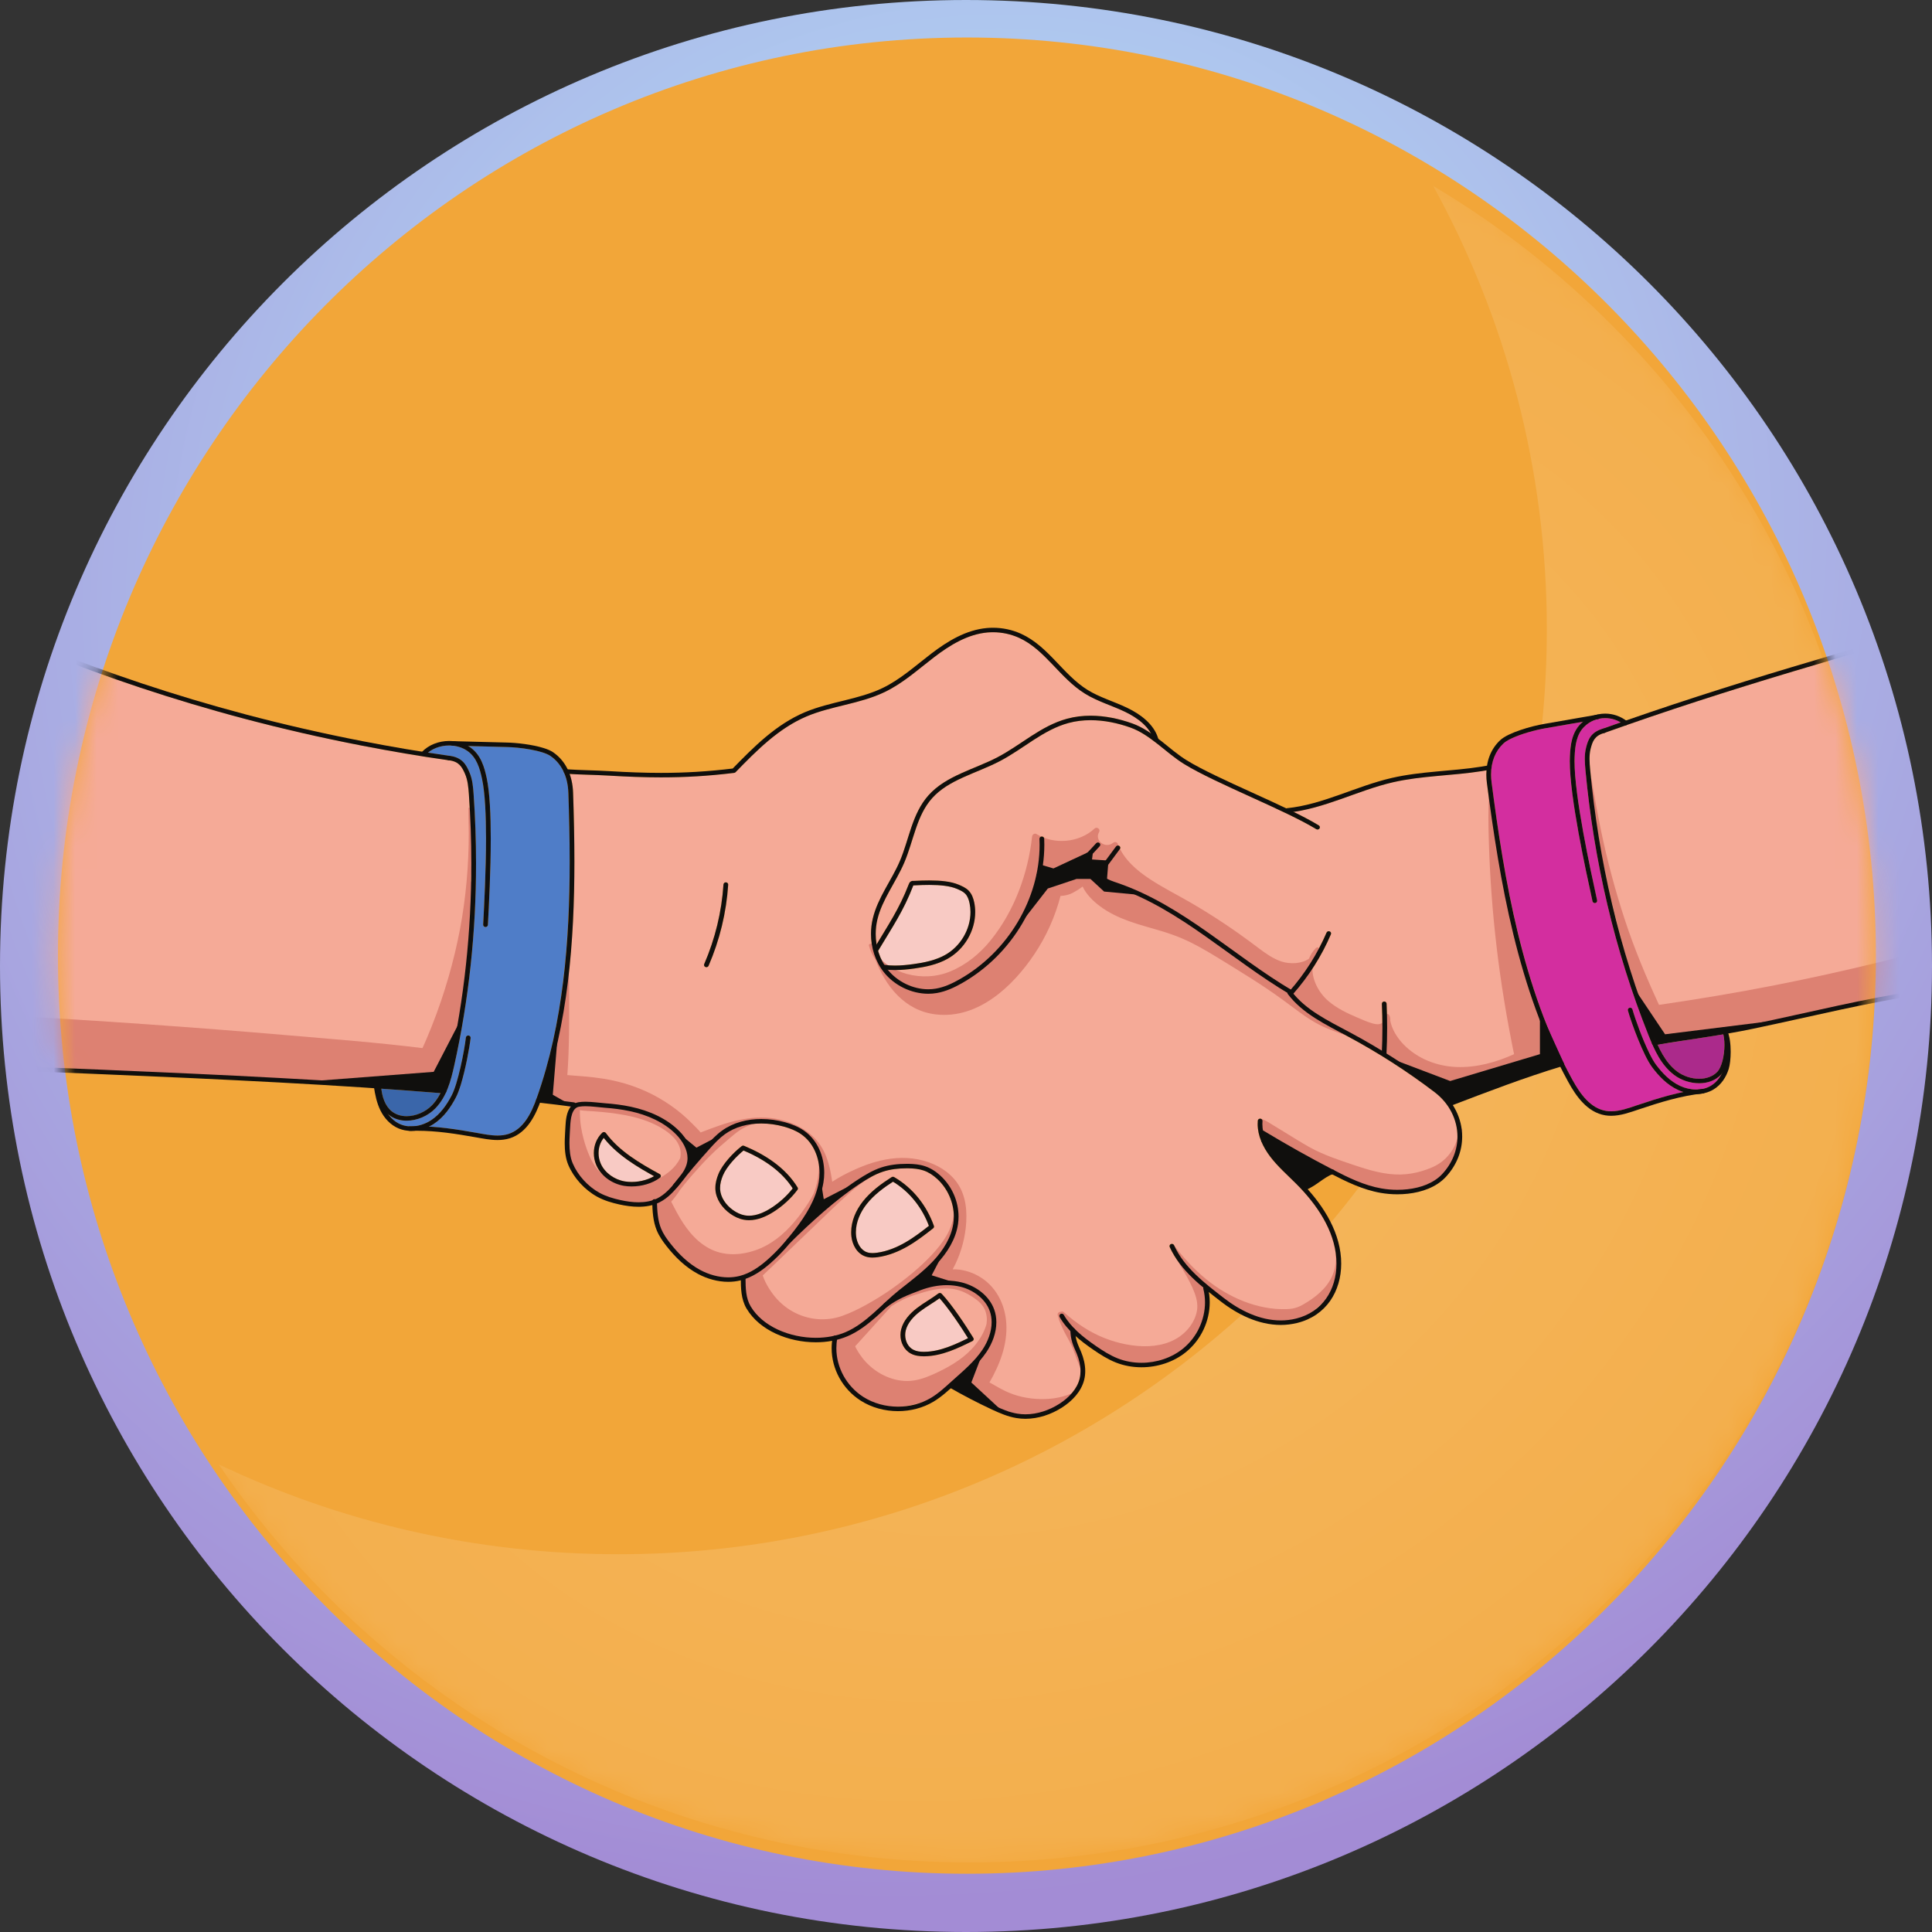 <svg width="90" height="90" viewBox="0 0 90 90" fill="none" xmlns="http://www.w3.org/2000/svg">
<rect x="0" y="0" width="90" height="90" fill="#333333" stroke="none"/>
<path d="M45 90C69.853 90 90 69.853 90 45C90 20.146 69.853 0 45 0C20.147 0 0 20.146 0 45C0 69.853 20.147 90 45 90Z" fill="url(#paint0_radial_972_5276)"/>
<path d="M45.042 87.287C68.427 87.287 87.385 68.138 87.385 44.517C87.385 20.896 68.427 1.747 45.042 1.747C21.658 1.747 2.7 20.896 2.7 44.517C2.7 68.138 21.658 87.287 45.042 87.287Z" fill="#F2A639"/>
<mask id="mask0_972_5276" style="mask-type:alpha" maskUnits="userSpaceOnUse" x="2" y="2" width="86" height="85">
<path d="M45 86.76C68.385 86.76 87.342 67.802 87.342 44.417C87.342 21.032 68.385 2.075 45 2.075C21.615 2.075 2.658 21.032 2.658 44.417C2.658 67.802 21.615 86.76 45 86.76Z" fill="url(#paint1_radial_972_5276)"/>
</mask>
<g mask="url(#mask0_972_5276)">
<path d="M66.764 8.661C70.138 14.796 72.057 21.833 72.057 29.323C72.057 53.117 52.698 72.402 28.811 72.402C22.145 72.402 15.831 70.901 10.187 68.215C17.765 79.402 30.605 86.76 45.171 86.76C68.463 86.76 87.344 67.951 87.344 44.749C87.337 29.418 79.083 15.997 66.765 8.662L66.764 8.661Z" fill="url(#paint2_radial_972_5276)" fill-opacity="0.2"/>
<mask id="mask1_972_5276" style="mask-type:luminance" maskUnits="userSpaceOnUse" x="-11" y="9" width="110" height="65">
<path d="M-11 74H99V9.505H-11V74Z" fill="white"/>
</mask>
<g mask="url(#mask1_972_5276)">
<path d="M36.928 55.361C36.466 54.639 35.695 54.045 34.637 53.594C34.279 53.884 33.841 54.358 33.674 54.762C33.576 55 33.534 55.209 33.545 55.401C33.567 55.755 33.792 56.118 34.147 56.371C34.329 56.501 34.514 56.583 34.697 56.616C35.052 56.679 35.459 56.566 35.908 56.282C36.302 56.031 36.645 55.722 36.928 55.361Z" fill="#F8CAC4"/>
<path d="M34.657 56.821C34.441 56.783 34.224 56.688 34.014 56.538C33.608 56.249 33.351 55.828 33.326 55.413C33.312 55.191 33.359 54.953 33.469 54.685C33.659 54.227 34.162 53.693 34.55 53.391C34.581 53.366 34.626 53.36 34.663 53.377C35.826 53.861 36.664 54.513 37.155 55.315C37.177 55.35 37.175 55.395 37.149 55.428C36.843 55.833 36.466 56.179 36.03 56.456C35.625 56.712 35.244 56.842 34.894 56.842C34.813 56.842 34.734 56.835 34.657 56.821ZM36.995 57.325C37.451 56.734 37.994 55.943 38.141 55.058C38.29 54.157 37.969 53.285 37.322 52.837C37.109 52.689 36.842 52.572 36.508 52.48C35.492 52.199 34.468 52.332 33.769 52.834C33.518 53.015 33.302 53.245 33.085 53.485C32.689 53.924 32.3 54.376 31.924 54.834C31.848 54.941 31.765 55.047 31.678 55.152C31.398 55.493 31.114 55.816 30.718 56.011C30.682 56.029 30.642 56.043 30.604 56.058C30.62 56.46 30.645 56.87 30.8 57.243C30.91 57.505 31.08 57.738 31.232 57.93C31.681 58.5 32.138 58.904 32.63 59.166C33.222 59.48 33.884 59.581 34.447 59.441C34.87 59.336 35.286 59.093 35.756 58.679C36.17 58.313 36.563 57.883 36.995 57.325Z" fill="#F5AA97"/>
<path d="M29.423 55.269C29.303 55.269 29.185 55.26 29.07 55.241C28.498 55.145 27.992 54.769 27.78 54.282C27.551 53.754 27.661 53.144 28.055 52.766C28.078 52.744 28.11 52.732 28.142 52.735C28.175 52.738 28.205 52.754 28.223 52.78C28.84 53.622 29.8 54.186 30.73 54.692C30.762 54.709 30.782 54.741 30.785 54.775C30.787 54.81 30.772 54.844 30.743 54.865C30.4 55.121 29.901 55.269 29.423 55.269ZM31.35 55.206L31.358 55.191C31.486 55.03 31.616 54.869 31.747 54.709C31.874 54.527 31.974 54.339 32.011 54.135C32.086 53.728 31.899 53.259 31.498 52.848C30.993 52.33 30.247 51.954 29.34 51.761C28.994 51.687 28.612 51.635 28.172 51.603C28.077 51.596 27.976 51.586 27.872 51.575C27.678 51.554 27.467 51.533 27.271 51.533C27.168 51.533 27.069 51.539 26.979 51.554C26.608 51.618 26.576 52.201 26.561 52.481L26.551 52.651C26.543 52.787 26.535 52.928 26.53 53.071C26.52 53.407 26.528 53.837 26.678 54.189C26.918 54.755 27.388 55.271 27.934 55.569C28.19 55.709 28.497 55.816 28.901 55.904C29.51 56.038 30.002 56.039 30.398 55.912C30.416 55.882 30.448 55.861 30.487 55.86L30.522 55.866C30.553 55.853 30.586 55.841 30.616 55.826C30.904 55.684 31.133 55.458 31.35 55.206Z" fill="#F5AA97"/>
<path d="M40.399 58.339C40.52 58.378 40.663 58.383 40.861 58.356C41.281 58.298 41.723 58.137 42.174 57.877C42.559 57.656 42.914 57.386 43.272 57.104C42.945 56.23 42.354 55.504 41.599 55.047C41.183 55.316 40.721 55.649 40.374 56.089C40.002 56.561 39.827 57.088 39.88 57.574C39.911 57.859 40.066 58.231 40.399 58.339Z" fill="#F8CAC4"/>
<path d="M40.198 55.964C40.584 55.475 41.115 55.104 41.535 54.836C41.571 54.813 41.617 54.812 41.654 54.834C42.501 55.324 43.159 56.131 43.505 57.105C43.52 57.146 43.507 57.191 43.471 57.219C43.087 57.522 42.707 57.815 42.288 58.056C41.812 58.33 41.342 58.501 40.892 58.563C40.818 58.573 40.733 58.582 40.642 58.582C40.541 58.582 40.433 58.571 40.328 58.536C39.896 58.397 39.699 57.942 39.661 57.596C39.602 57.057 39.792 56.477 40.198 55.964ZM41.116 60.779C41.366 60.547 41.624 60.306 41.888 60.097C41.98 60.023 42.073 59.95 42.166 59.877C42.617 59.523 43.084 59.156 43.475 58.737C44.01 58.167 44.324 57.58 44.41 56.993C44.519 56.244 44.233 55.451 43.663 54.923C43.458 54.733 43.242 54.599 43.021 54.525C42.779 54.443 42.518 54.429 42.318 54.425C41.859 54.417 41.47 54.469 41.126 54.583C40.727 54.715 40.363 54.943 40.053 55.146C38.908 55.895 37.666 57.047 36.822 57.883C36.513 58.25 36.215 58.559 35.906 58.832C35.49 59.199 35.111 59.437 34.73 59.573C34.732 59.996 34.741 60.468 34.967 60.852C35.788 62.245 38.02 62.643 39.392 62.056C40.042 61.777 40.588 61.27 41.116 60.779Z" fill="#F5AA97"/>
<path d="M28.125 53.008C27.869 53.327 27.809 53.8 27.984 54.203C28.167 54.625 28.609 54.952 29.109 55.035C29.564 55.111 30.09 55.014 30.47 54.791C29.606 54.316 28.733 53.78 28.125 53.008Z" fill="#F8CAC4"/>
<path d="M43.359 60.752C43.189 60.861 43.013 60.974 42.853 61.097C42.492 61.375 42.27 61.67 42.193 61.975C42.116 62.283 42.212 62.703 42.544 62.876C42.678 62.946 42.846 62.978 43.074 62.972C43.795 62.96 44.482 62.639 45.096 62.338C44.76 61.796 44.186 60.941 43.769 60.479C43.634 60.575 43.495 60.665 43.359 60.752Z" fill="#F8CAC4"/>
<path d="M20.942 49.604C21.842 45.562 22.145 41.325 21.843 37.008C21.817 36.65 21.786 36.331 21.66 36.044C21.511 35.708 21.369 35.466 20.896 35.415L20.894 35.414L20.892 35.415C19.618 35.236 18.294 35.013 16.846 34.732C5.225 32.478 -2.856 28.354 -8.203 25.625C-9.845 24.786 -11.274 24.058 -12.504 23.53L-11.623 49.113C-7.681 49.328 -3.411 49.5 0.719 49.667C7.555 49.943 14.622 50.228 20.61 50.719C20.76 50.366 20.858 49.982 20.942 49.604Z" fill="#F5AA97"/>
<path d="M18.259 51.777C18.796 52.198 19.653 51.971 20.116 51.495C20.281 51.325 20.409 51.13 20.516 50.922C19.622 50.849 18.703 50.781 17.766 50.716C17.822 51.206 17.987 51.563 18.259 51.777Z" fill="#3A66AA"/>
<path d="M26.477 36.94C26.452 36.172 26.163 35.576 25.641 35.215C25.27 34.959 24.204 34.809 23.577 34.799C23.389 34.796 22.557 34.774 21.888 34.757C21.862 34.756 21.838 34.755 21.813 34.755C21.853 34.778 21.892 34.803 21.929 34.831C22.416 35.187 22.57 35.757 22.676 36.264C23.004 37.833 22.81 41.513 22.728 43.084C22.725 43.14 22.676 43.184 22.618 43.184L22.613 43.184C22.552 43.181 22.505 43.132 22.508 43.074C22.59 41.51 22.783 37.848 22.46 36.305C22.362 35.835 22.222 35.309 21.795 34.996C21.265 34.608 20.44 34.65 19.936 35.062C20.27 35.113 20.599 35.162 20.924 35.208L20.925 35.208C21.559 35.278 21.735 35.673 21.862 35.962C22.003 36.28 22.036 36.617 22.062 36.994C22.366 41.33 22.061 45.587 21.157 49.648C21.066 50.057 20.959 50.474 20.788 50.858L20.776 50.884C20.651 51.158 20.493 51.415 20.277 51.636C19.945 51.978 19.431 52.205 18.938 52.205C18.643 52.205 18.356 52.124 18.119 51.938L18.085 51.908C18.244 52.124 18.442 52.287 18.663 52.379C18.812 52.441 18.978 52.47 19.148 52.471C19.17 52.47 19.191 52.471 19.213 52.47C19.507 52.459 19.814 52.361 20.086 52.181C20.448 51.941 20.761 51.564 21.041 51.029C21.336 50.465 21.634 48.951 21.703 48.331C21.71 48.273 21.763 48.232 21.825 48.238C21.885 48.244 21.929 48.296 21.922 48.353C21.851 48.986 21.545 50.536 21.238 51.122C20.941 51.69 20.605 52.092 20.212 52.352C20.137 52.401 20.06 52.445 19.981 52.483C20.732 52.525 21.463 52.643 22.201 52.773L22.313 52.793C22.777 52.877 23.256 52.963 23.686 52.825C24.408 52.593 24.768 51.812 25.001 51.158C26.566 46.766 26.635 41.729 26.477 36.94Z" fill="#4F7DC8"/>
<path d="M97.292 25.524C94.479 27.078 91.823 28.545 88.927 29.587C87.489 30.104 85.998 30.546 84.555 30.973C84.214 31.074 83.874 31.175 83.533 31.277C80.314 32.241 77.365 33.202 74.769 34.132L74.753 34.14C74.258 34.268 74.178 34.575 74.1 34.872C74.021 35.175 74.043 35.495 74.076 35.852C74.476 40.161 75.461 44.304 77.005 48.167C77.045 48.265 77.086 48.364 77.128 48.463C77.577 48.39 78.027 48.322 78.477 48.254C79.51 48.098 80.579 47.937 81.617 47.719C82.47 47.541 83.265 47.364 84.033 47.194C85.864 46.789 87.593 46.406 89.668 46.086C90.364 45.979 91.156 45.821 91.995 45.654C93.118 45.431 94.279 45.2 95.241 45.088C96.889 44.897 98.544 44.566 100.145 44.246L109.393 42.398L104.437 21.867C101.862 22.999 99.539 24.282 97.292 25.524Z" fill="#F5AA97"/>
<path d="M42.552 44.911C43.02 44.847 43.56 44.746 44.025 44.487C44.878 44.013 45.358 43 45.167 42.079C45.124 41.873 45.059 41.73 44.961 41.63C44.857 41.524 44.701 41.459 44.563 41.401C44.076 41.197 43.291 41.207 42.589 41.244C42.575 41.245 42.561 41.244 42.548 41.243H42.547L42.541 41.26C42.175 42.213 41.756 42.899 41.271 43.694C41.159 43.877 41.043 44.068 40.922 44.27L40.904 44.29C40.971 44.523 41.069 44.744 41.196 44.947C41.676 45.015 42.172 44.964 42.552 44.911Z" fill="#F8CAC4"/>
<path d="M69.246 35.885C69.177 35.897 69.109 35.909 69.04 35.92C68.464 36.012 67.873 36.064 67.302 36.115C66.502 36.187 65.674 36.261 64.884 36.443C64.209 36.599 63.54 36.839 62.894 37.071C62.045 37.375 61.17 37.687 60.258 37.82C60.711 38.042 61.117 38.255 61.435 38.45C61.486 38.481 61.501 38.546 61.468 38.595C61.435 38.643 61.367 38.657 61.316 38.626C60.596 38.184 59.407 37.643 58.258 37.12C57.102 36.594 55.906 36.05 55.175 35.601C54.843 35.398 54.526 35.142 54.219 34.894C53.734 34.503 53.233 34.098 52.669 33.896C51.944 33.637 50.852 33.389 49.772 33.681C49.027 33.883 48.4 34.301 47.736 34.743C47.363 34.991 46.977 35.248 46.572 35.459C46.231 35.637 45.865 35.79 45.512 35.937C44.712 36.27 43.958 36.584 43.423 37.181C42.933 37.728 42.718 38.414 42.49 39.142C42.38 39.492 42.267 39.853 42.12 40.194C41.97 40.545 41.781 40.883 41.597 41.211C41.308 41.727 41.009 42.261 40.873 42.831C40.78 43.22 40.77 43.617 40.836 43.993C40.919 43.855 41.001 43.719 41.081 43.589C41.56 42.803 41.975 42.124 42.335 41.187C42.349 41.152 42.371 41.093 42.433 41.058C42.481 41.031 42.53 41.034 42.559 41.035L42.577 41.035C43.306 40.997 44.122 40.988 44.651 41.209C44.809 41.275 44.987 41.35 45.122 41.488C45.249 41.617 45.332 41.792 45.383 42.039C45.591 43.044 45.067 44.15 44.136 44.667C43.639 44.944 43.072 45.051 42.584 45.118C42.326 45.154 42.017 45.189 41.692 45.189C41.581 45.189 41.469 45.183 41.356 45.173C41.89 45.839 42.791 46.193 43.602 46.053C43.934 45.996 44.273 45.863 44.699 45.621C47.038 44.294 48.535 41.664 48.423 39.077C48.421 39.019 48.468 38.971 48.529 38.968L48.533 38.968C48.592 38.968 48.641 39.012 48.643 39.069C48.667 39.615 48.619 40.163 48.51 40.702C48.945 40.764 49.443 40.642 49.895 40.355C50.347 40.069 50.711 39.669 51.063 39.281C51.103 39.237 51.172 39.233 51.218 39.27C51.264 39.308 51.269 39.374 51.23 39.418C50.935 39.742 50.631 40.075 50.271 40.35C50.513 40.35 50.755 40.338 50.996 40.318C51.018 40.285 51.057 40.265 51.101 40.27C51.127 40.273 51.149 40.286 51.166 40.303C51.242 40.294 51.31 40.283 51.359 40.251C51.401 40.224 51.435 40.178 51.471 40.129L51.988 39.432C52.023 39.385 52.091 39.373 52.141 39.407C52.191 39.44 52.203 39.505 52.168 39.552L51.651 40.25C51.607 40.309 51.558 40.375 51.483 40.424C51.398 40.479 51.299 40.497 51.203 40.508C51.233 40.656 51.344 40.784 51.456 40.865C51.614 40.978 51.804 41.043 52.005 41.112L52.065 41.133C54.025 41.807 55.714 43.028 57.347 44.209C58.244 44.857 59.17 45.526 60.132 46.099C60.825 45.298 61.384 44.406 61.796 43.444C61.819 43.391 61.883 43.365 61.939 43.387C61.995 43.409 62.022 43.469 61.999 43.523C61.571 44.525 60.984 45.454 60.255 46.285C60.844 47.008 61.729 47.481 62.59 47.936L62.869 48.084C63.379 48.356 63.88 48.644 64.373 48.945C64.405 48.22 64.406 47.487 64.373 46.763C64.37 46.705 64.417 46.657 64.478 46.654C64.532 46.648 64.59 46.696 64.592 46.754C64.627 47.525 64.626 48.306 64.588 49.077C65.411 49.589 66.209 50.137 66.972 50.719C67.197 50.89 67.389 51.087 67.551 51.3C69.186 50.674 70.875 50.029 72.592 49.503C70.655 45.548 69.845 40.926 69.267 36.488C69.239 36.278 69.233 36.076 69.246 35.885Z" fill="#F5AA97"/>
<path d="M78.511 48.461C78.079 48.526 77.646 48.592 77.215 48.661C77.435 49.144 77.709 49.599 78.127 49.913C78.662 50.316 79.545 50.416 80.007 49.921C80.277 49.633 80.41 48.742 80.28 48.182C79.686 48.282 79.093 48.373 78.511 48.461Z" fill="#AB2A8B"/>
<path d="M33.008 44.991C32.99 45.032 32.949 45.056 32.906 45.056C32.892 45.056 32.877 45.054 32.864 45.048C32.808 45.026 32.781 44.965 32.804 44.912C33.316 43.727 33.619 42.478 33.702 41.2C33.706 41.143 33.759 41.099 33.819 41.102C33.88 41.106 33.926 41.156 33.922 41.213C33.837 42.514 33.529 43.786 33.008 44.991ZM66.834 50.882C65.559 49.91 64.189 49.03 62.761 48.267L62.483 48.118C61.561 47.631 60.608 47.127 59.992 46.307C59.979 46.29 59.975 46.27 59.974 46.25C59.018 45.678 58.102 45.017 57.214 44.375C55.594 43.204 53.919 41.993 51.99 41.329L51.931 41.309C51.723 41.238 51.507 41.164 51.323 41.031C51.136 40.896 51.015 40.713 50.983 40.527C50.743 40.547 50.501 40.559 50.26 40.559C50.165 40.559 50.07 40.557 49.975 40.554C49.574 40.798 49.139 40.929 48.733 40.929C48.642 40.929 48.553 40.92 48.465 40.907C47.997 42.91 46.661 44.751 44.812 45.8C44.509 45.972 44.102 46.18 43.641 46.259C43.511 46.282 43.379 46.292 43.247 46.292C42.469 46.292 41.674 45.919 41.177 45.295C40.639 44.62 40.445 43.681 40.659 42.785C40.801 42.187 41.107 41.641 41.403 41.113C41.584 40.79 41.771 40.456 41.917 40.116C42.059 39.784 42.171 39.427 42.279 39.082C42.503 38.366 42.735 37.626 43.255 37.045C43.823 36.412 44.636 36.073 45.423 35.745C45.773 35.6 46.134 35.45 46.466 35.276C46.861 35.07 47.241 34.817 47.61 34.571C48.259 34.139 48.931 33.692 49.711 33.48C50.851 33.172 51.99 33.43 52.747 33.701C53.054 33.811 53.34 33.975 53.613 34.162C53.344 33.689 52.829 33.361 52.41 33.16C52.179 33.049 51.934 32.951 51.697 32.856C51.31 32.701 50.91 32.54 50.548 32.317C50.012 31.986 49.575 31.527 49.152 31.082C48.63 30.534 48.137 30.015 47.47 29.712C47.013 29.505 46.504 29.419 46 29.463C45.02 29.55 44.161 30.121 43.522 30.609C43.347 30.743 43.175 30.88 43.003 31.018C42.447 31.461 41.873 31.92 41.213 32.238C40.596 32.534 39.92 32.701 39.266 32.862C38.7 33.001 38.115 33.145 37.578 33.372C36.247 33.936 35.195 35.017 34.267 35.971C34.249 35.989 34.226 36 34.2 36.003C32.956 36.156 31.858 36.214 30.787 36.214C29.986 36.214 29.2 36.181 28.378 36.132C28.05 36.112 27.737 36.102 27.434 36.092C27.145 36.082 26.846 36.071 26.535 36.053C26.631 36.317 26.687 36.611 26.697 36.933C26.855 41.721 26.785 46.758 25.229 51.167C25.75 51.227 26.258 51.29 26.74 51.353C26.767 51.356 26.79 51.37 26.807 51.389C26.848 51.371 26.891 51.357 26.94 51.349C27.233 51.298 27.585 51.334 27.896 51.367C27.998 51.377 28.096 51.388 28.189 51.394C28.64 51.428 29.032 51.481 29.388 51.557C30.339 51.76 31.124 52.157 31.66 52.706C32.095 53.153 32.3 53.669 32.232 54.131C32.458 53.867 32.687 53.605 32.918 53.349C33.144 53.1 33.368 52.861 33.636 52.668C34.39 52.126 35.487 51.981 36.569 52.279C36.929 52.379 37.217 52.506 37.452 52.669C38.164 53.163 38.52 54.113 38.358 55.09C38.252 55.731 37.953 56.32 37.623 56.823C38.334 56.17 39.152 55.482 39.928 54.974C40.25 54.763 40.629 54.526 41.054 54.385C41.423 54.264 41.837 54.208 42.321 54.216C42.539 54.22 42.823 54.236 43.094 54.328C43.346 54.413 43.588 54.562 43.816 54.773C44.436 55.346 44.747 56.208 44.628 57.022C44.536 57.65 44.204 58.274 43.64 58.877C43.237 59.307 42.764 59.679 42.306 60.038C42.251 60.082 42.196 60.125 42.14 60.169C42.347 60.079 42.561 59.998 42.794 59.91C43.283 59.726 44.029 59.546 44.805 59.741C45.519 59.919 46.097 60.402 46.313 61C46.529 61.599 46.397 62.324 45.95 62.988C45.613 63.491 45.15 63.903 44.702 64.302L44.459 64.52C45.056 64.859 45.673 65.179 46.298 65.47C46.64 65.63 47.007 65.791 47.39 65.854C48.02 65.957 48.732 65.79 49.346 65.397C49.85 65.074 50.186 64.658 50.293 64.225C50.377 63.884 50.331 63.483 50.162 63.065C50.139 63.01 50.116 62.956 50.092 62.902C50.043 62.791 49.992 62.676 49.955 62.556C49.888 62.337 49.876 62.212 49.861 62.007C49.67 61.809 49.499 61.592 49.361 61.35C49.333 61.299 49.352 61.236 49.406 61.208C49.46 61.181 49.526 61.2 49.555 61.25C49.9 61.856 50.476 62.304 51.047 62.698C51.36 62.914 51.7 63.133 52.068 63.279C53.067 63.673 54.289 63.49 55.11 62.822C55.932 62.154 56.311 61.034 56.055 60.036C56.05 60.017 56.053 59.999 56.058 59.982C55.44 59.466 54.844 58.868 54.49 58.091C54.466 58.038 54.492 57.976 54.547 57.953C54.603 57.93 54.668 57.955 54.692 58.008C55.152 59.02 56.062 59.728 56.865 60.353L56.989 60.45C57.793 61.078 59.033 61.756 60.374 61.426C61.611 61.12 62.347 60.022 62.25 58.626C62.17 57.479 61.543 56.309 60.385 55.148C60.279 55.041 60.17 54.937 60.061 54.832C59.75 54.532 59.429 54.221 59.164 53.87C58.871 53.482 58.534 52.879 58.592 52.207C58.597 52.15 58.652 52.106 58.711 52.111C58.772 52.116 58.817 52.167 58.812 52.224C58.798 52.375 58.808 52.523 58.834 52.666C58.847 52.668 58.861 52.672 58.873 52.68C59.916 53.31 60.996 53.916 62.083 54.481C62.109 54.484 62.133 54.496 62.151 54.516C62.867 54.887 63.576 55.227 64.352 55.362C64.751 55.431 65.157 55.444 65.56 55.401C66.25 55.325 66.825 55.075 67.181 54.695C67.697 54.143 67.947 53.446 67.884 52.731C67.82 52.006 67.447 51.349 66.834 50.882Z" fill="#F5AA97"/>
<path d="M79.156 50.461C78.74 50.461 78.31 50.318 77.99 50.077C77.388 49.623 77.072 48.921 76.799 48.241C75.248 44.361 74.258 40.199 73.856 35.871C73.821 35.494 73.8 35.156 73.887 34.822C73.965 34.524 74.072 34.119 74.653 33.95L74.655 33.949C74.93 33.85 75.211 33.751 75.493 33.652C75.183 33.468 74.822 33.414 74.485 33.485L74.458 33.495C74.445 33.498 74.428 33.501 74.409 33.504C74.184 33.565 73.972 33.682 73.797 33.857C73.425 34.228 73.372 34.769 73.352 35.247C73.283 36.82 74.066 40.41 74.4 41.943C74.412 42 74.374 42.055 74.315 42.067L74.292 42.069C74.241 42.069 74.195 42.035 74.185 41.986C73.849 40.445 73.062 36.837 73.132 35.238C73.154 34.723 73.213 34.137 73.637 33.713C73.67 33.681 73.704 33.65 73.739 33.621C73.713 33.626 73.688 33.63 73.662 33.635C73.006 33.75 72.189 33.893 72.004 33.923C71.386 34.024 70.357 34.328 70.032 34.636C69.575 35.068 69.386 35.7 69.485 36.462C70.104 41.217 70.989 46.184 73.246 50.295C73.582 50.908 74.064 51.626 74.815 51.75C75.263 51.824 75.722 51.668 76.167 51.518L76.275 51.482C76.983 51.245 77.686 51.021 78.422 50.87C78.338 50.843 78.254 50.813 78.171 50.775C77.74 50.575 77.343 50.227 76.958 49.709C76.56 49.176 76.007 47.688 75.834 47.074C75.818 47.018 75.853 46.961 75.912 46.946C75.971 46.931 76.031 46.964 76.046 47.02C76.216 47.622 76.755 49.075 77.137 49.588C77.501 50.077 77.871 50.403 78.268 50.587C78.566 50.725 78.885 50.777 79.177 50.745C79.198 50.743 79.22 50.739 79.243 50.737C79.41 50.711 79.569 50.658 79.706 50.575C79.91 50.452 80.08 50.26 80.202 50.023L80.172 50.06C79.911 50.34 79.539 50.461 79.156 50.461Z" fill="#D32E9F"/>
<path d="M43.077 63.181C43.063 63.182 43.05 63.182 43.036 63.182C42.789 63.182 42.599 63.142 42.438 63.059C42.007 62.834 41.88 62.319 41.979 61.927C42.067 61.576 42.315 61.242 42.715 60.935C42.882 60.806 43.062 60.691 43.236 60.579C43.396 60.476 43.562 60.369 43.714 60.254C43.76 60.22 43.825 60.225 43.864 60.266C44.321 60.743 44.999 61.76 45.344 62.328C45.359 62.352 45.363 62.382 45.354 62.409C45.346 62.437 45.326 62.459 45.299 62.473C44.639 62.798 43.891 63.168 43.077 63.181ZM45.765 62.876C46.175 62.265 46.299 61.606 46.105 61.068C45.913 60.535 45.393 60.104 44.749 59.943C44.031 59.763 43.334 59.931 42.876 60.104C42.296 60.323 41.838 60.496 41.322 60.88C41.305 60.896 41.288 60.912 41.27 60.928C40.728 61.432 40.168 61.953 39.483 62.246C39.329 62.312 39.165 62.365 38.994 62.408C38.829 63.431 39.312 64.495 40.214 65.072C41.133 65.66 42.43 65.679 43.368 65.118C43.695 64.922 43.985 64.66 44.265 64.407L44.552 64.15C44.99 63.76 45.443 63.356 45.765 62.876Z" fill="#F5AA97"/>
<path d="M59.343 53.749C59.598 54.086 59.913 54.391 60.218 54.685C60.328 54.791 60.437 54.897 60.545 55.004C60.62 55.08 60.693 55.156 60.764 55.231C60.97 55.145 61.154 55.018 61.347 54.882C61.498 54.776 61.652 54.669 61.819 54.581C60.834 54.065 59.856 53.516 58.907 52.946C59.013 53.261 59.184 53.539 59.343 53.749Z" fill="#F5AA97"/>
<path d="M21.981 38.932C21.971 38.503 21.957 38.07 21.895 37.644C21.889 37.604 21.822 37.615 21.822 37.654C21.817 38.037 21.835 38.421 21.836 38.804C21.837 39.178 21.828 39.55 21.812 39.924C21.78 40.681 21.711 41.436 21.608 42.187C21.401 43.691 21.037 45.169 20.551 46.613C20.414 47.019 20.265 47.422 20.107 47.821C20.03 48.015 19.95 48.209 19.868 48.401C19.826 48.499 19.784 48.596 19.74 48.693C19.721 48.737 19.698 48.78 19.681 48.825C17.578 48.563 15.456 48.403 13.344 48.221C11.163 48.034 8.981 47.865 6.797 47.712C2.408 47.405 -1.987 47.165 -6.385 46.993C-7.612 46.945 -8.84 46.903 -10.069 46.864C-10.694 46.844 -11.319 46.826 -11.944 46.806C-12.569 46.785 -13.197 46.74 -13.82 46.77C-13.964 46.777 -13.96 46.966 -13.82 46.979C-13.264 47.03 -12.704 47.019 -12.145 47.029C-12.059 47.031 -11.973 47.033 -11.886 47.035C-11.866 47.707 -11.811 48.377 -11.764 49.047C-11.759 49.116 -11.708 49.167 -11.634 49.171C-7.753 49.359 -3.872 49.538 0.01 49.719C3.891 49.9 7.772 50.081 11.653 50.262C12.728 50.312 13.803 50.363 14.877 50.413C15.415 50.438 15.952 50.463 16.49 50.488C17.022 50.513 17.559 50.563 18.092 50.527C18.19 50.579 18.337 50.588 18.433 50.605C18.766 50.665 19.102 50.713 19.439 50.745C19.767 50.777 20.113 50.804 20.442 50.768C20.569 50.754 20.626 50.68 20.645 50.58C20.721 50.632 20.842 50.623 20.866 50.511C21.122 49.303 21.328 48.085 21.488 46.863C21.648 45.641 21.788 44.417 21.882 43.189C21.909 42.848 21.934 42.507 21.951 42.165C21.968 41.811 21.968 41.459 21.966 41.106C21.966 41.081 21.949 41.069 21.93 41.066C21.95 40.781 21.967 40.496 21.977 40.211C21.991 39.785 21.991 39.358 21.981 38.932Z" fill="#DD8172"/>
<path d="M43.425 64.041C43.062 64.202 42.672 64.33 42.267 64.332C41.875 64.334 41.488 64.23 41.143 64.056C40.837 63.901 40.564 63.693 40.334 63.446C40.221 63.325 40.12 63.194 40.03 63.058C39.984 62.989 39.941 62.917 39.902 62.844C39.885 62.813 39.864 62.78 39.852 62.746C39.841 62.716 39.837 62.731 39.843 62.711C39.848 62.691 39.882 62.667 39.897 62.65C40.442 62.051 40.982 61.447 41.526 60.847C41.864 60.628 42.228 60.444 42.62 60.322C43.219 60.134 43.831 59.941 44.47 60.058C44.777 60.115 45.043 60.244 45.298 60.411C45.534 60.566 45.759 60.744 45.873 61C45.971 61.221 45.988 61.446 45.958 61.67C45.933 61.761 45.903 61.851 45.866 61.94C45.727 62.276 45.513 62.583 45.259 62.85C44.758 63.38 44.098 63.743 43.425 64.041ZM36.933 61.1C36.56 60.893 36.239 60.603 35.992 60.267C35.87 60.1 35.761 59.928 35.668 59.744C35.614 59.637 35.569 59.527 35.529 59.415C35.56 59.387 35.592 59.358 35.622 59.329C35.891 59.078 36.153 58.822 36.419 58.568C36.945 58.064 37.471 57.561 37.997 57.057C38.494 56.582 38.982 56.096 39.498 55.639C39.968 55.221 40.488 54.816 41.082 54.568C41.407 54.431 41.755 54.33 42.11 54.303C42.282 54.29 42.457 54.292 42.629 54.313C42.77 54.33 42.905 54.365 43.044 54.382C43.112 54.407 43.18 54.431 43.246 54.461C43.364 54.516 43.471 54.589 43.568 54.674C43.755 54.84 43.919 55.042 44.062 55.243C44.31 55.591 44.496 55.994 44.539 56.415C44.504 56.391 44.441 56.406 44.438 56.46C44.4 57.239 43.929 57.898 43.4 58.463C42.838 59.063 42.178 59.593 41.499 60.07C41.145 60.318 40.778 60.542 40.4 60.755C40.025 60.965 39.631 61.159 39.223 61.303C38.466 61.571 37.629 61.486 36.933 61.1ZM35.176 58.247C34.468 58.487 33.695 58.514 33.026 58.15C32.342 57.779 31.89 57.138 31.534 56.489C31.477 56.385 31.422 56.281 31.368 56.175C31.343 56.127 31.319 56.08 31.295 56.032C31.292 56.026 31.272 55.994 31.268 55.979L31.274 55.971L31.294 55.948C31.435 55.784 31.566 55.614 31.678 55.432C31.747 55.344 31.814 55.256 31.884 55.17C32.138 54.857 32.406 54.554 32.68 54.256C32.954 53.958 33.242 53.672 33.546 53.403C33.698 53.27 33.853 53.138 34.007 53.007C34.163 52.875 34.326 52.737 34.5 52.627C34.704 52.499 34.92 52.405 35.155 52.342C35.333 52.294 35.514 52.282 35.695 52.26C35.739 52.263 35.783 52.265 35.827 52.269C36.71 52.355 37.555 52.762 38.026 53.487C38.06 53.644 38.106 53.8 38.124 53.96C38.151 54.182 38.154 54.405 38.133 54.627C38.102 54.962 38.026 55.289 37.904 55.602C37.83 55.749 37.747 55.892 37.657 56.031C37.452 56.347 37.231 56.657 36.984 56.944C36.499 57.509 35.908 57.999 35.176 58.247ZM29.688 55.205C29.413 55.221 29.133 55.181 28.868 55.114C28.609 55.047 28.359 54.936 28.147 54.778C27.714 54.455 27.49 53.973 27.32 53.49C27.209 53.175 27.126 52.851 27.071 52.523C27.026 52.257 27.011 51.986 27.011 51.716C27.218 51.748 27.43 51.752 27.637 51.768C27.885 51.786 28.133 51.807 28.379 51.836C29.324 51.946 30.338 52.17 31.102 52.74C31.309 52.895 31.5 53.086 31.61 53.316C31.71 53.525 31.728 53.732 31.687 53.946C31.578 54.174 31.412 54.381 31.22 54.544C30.808 54.895 30.247 55.173 29.688 55.205ZM50.107 64.887C49.978 64.854 49.843 64.946 49.725 64.987C49.594 65.032 49.46 65.069 49.324 65.098C49.043 65.159 48.749 65.18 48.462 65.174C47.881 65.161 47.323 65.041 46.805 64.788C46.651 64.713 46.501 64.63 46.353 64.545C46.272 64.498 46.184 64.442 46.093 64.4C46.578 63.557 46.935 62.633 46.878 61.658C46.826 60.764 46.399 59.895 45.564 59.433C45.21 59.237 44.792 59.12 44.38 59.13C44.709 58.528 44.915 57.863 44.989 57.191C45.068 56.476 45.014 55.688 44.572 55.078C44.203 54.57 43.638 54.237 43.021 54.067C42.357 53.884 41.656 53.911 40.991 54.071C40.566 54.172 40.156 54.328 39.762 54.509C39.419 54.666 39.082 54.843 38.769 55.05C38.7 54.585 38.608 54.123 38.408 53.69C38.204 53.247 37.865 52.878 37.443 52.609C37.034 52.349 36.557 52.181 36.073 52.105C35.529 52.02 34.975 52.06 34.439 52.172C34.112 52.24 33.791 52.333 33.478 52.444C33.197 52.543 32.916 52.645 32.639 52.754C32.519 52.608 32.38 52.478 32.247 52.343C32.095 52.188 31.936 52.04 31.77 51.899C31.436 51.618 31.076 51.366 30.695 51.148C29.899 50.691 29.019 50.394 28.103 50.249C27.802 50.201 27.498 50.167 27.194 50.142C26.94 50.12 26.684 50.098 26.429 50.081C26.522 48.826 26.514 47.561 26.513 46.304C26.512 45.935 26.509 45.566 26.501 45.197C26.5 45.132 26.395 45.132 26.395 45.197C26.394 45.438 26.39 45.678 26.386 45.918C26.371 45.924 26.358 45.935 26.355 45.955C26.316 46.262 26.301 46.57 26.257 46.876C26.215 47.175 26.16 47.472 26.096 47.767C25.969 48.362 25.815 48.953 25.646 49.539C25.6 49.701 25.553 49.862 25.514 50.026C25.498 50.096 25.488 50.166 25.479 50.237C25.451 50.303 25.423 50.368 25.398 50.434C25.303 50.681 25.22 50.932 25.126 51.179C25.101 51.244 25.165 51.296 25.225 51.302C25.364 51.316 25.503 51.33 25.642 51.349C25.789 51.369 25.932 51.404 26.077 51.436C26.2 51.462 26.32 51.496 26.439 51.536C26.504 51.558 26.567 51.585 26.631 51.611C26.612 51.704 26.593 51.797 26.581 51.892C26.564 52.03 26.549 52.168 26.535 52.306C26.508 52.581 26.487 52.858 26.474 53.133C26.452 53.615 26.484 54.096 26.707 54.537C27.105 55.327 27.96 55.83 28.843 55.994C29.129 56.047 29.427 56.07 29.719 56.065C29.86 56.062 30.002 56.054 30.143 56.04C30.218 56.033 30.295 56.027 30.369 56.018C30.387 56.016 30.401 56.013 30.415 56.008V56.009L30.419 56.02C30.424 56.033 30.43 56.047 30.438 56.059C30.453 56.083 30.46 56.088 30.481 56.103L30.5 56.117C30.5 56.153 30.506 56.192 30.51 56.231C30.525 56.363 30.548 56.493 30.576 56.623C30.628 56.853 30.692 57.081 30.769 57.304C30.91 57.719 31.101 58.117 31.394 58.455C31.923 59.064 32.713 59.458 33.541 59.521C33.813 59.542 34.083 59.514 34.355 59.502C34.424 59.499 34.493 59.497 34.563 59.498L34.618 59.497C34.615 59.494 34.618 59.569 34.618 59.583C34.621 59.638 34.624 59.693 34.627 59.747C34.565 59.853 34.577 59.995 34.586 60.115C34.598 60.285 34.63 60.455 34.684 60.617C34.789 60.932 34.968 61.228 35.208 61.468C35.483 61.743 35.835 61.918 36.2 62.062C36.599 62.221 37.01 62.365 37.44 62.424C37.683 62.457 37.929 62.465 38.175 62.457C38.398 62.449 38.626 62.437 38.849 62.407C38.876 62.46 38.889 62.515 38.892 62.581C38.893 62.594 38.899 62.606 38.907 62.617C38.896 63.556 39.288 64.494 40.096 65.065C40.511 65.359 40.989 65.531 41.508 65.546C42.087 65.564 42.681 65.418 43.225 65.241C43.492 65.154 43.757 65.037 43.955 64.838C44.051 64.743 44.128 64.621 44.242 64.543C44.293 64.509 44.364 64.482 44.427 64.49C44.445 64.51 44.465 64.528 44.49 64.54C44.539 64.624 44.666 64.678 44.745 64.728C44.855 64.797 44.967 64.864 45.079 64.931C45.302 65.067 45.531 65.192 45.763 65.313C45.991 65.431 46.221 65.551 46.463 65.642C46.577 65.686 46.694 65.719 46.815 65.735C46.873 65.743 46.929 65.745 46.987 65.739C47.154 65.867 47.392 65.914 47.601 65.937C47.901 65.969 48.202 65.95 48.495 65.881C48.78 65.813 49.049 65.701 49.3 65.555C49.428 65.481 49.551 65.398 49.668 65.309C49.741 65.254 49.828 65.191 49.897 65.12C49.918 65.112 49.94 65.105 49.961 65.097C50.036 65.066 50.106 65.04 50.14 64.965C50.154 64.934 50.145 64.897 50.107 64.887Z" fill="#DD8172"/>
<path d="M62.404 58.492C62.394 58.397 62.37 58.337 62.307 58.265C62.29 58.246 62.26 58.258 62.253 58.278C62.201 58.43 62.237 58.586 62.228 58.744C62.22 58.906 62.189 59.064 62.141 59.219C62.045 59.529 61.875 59.809 61.649 60.05C61.433 60.28 61.177 60.481 60.906 60.649C60.762 60.738 60.615 60.829 60.455 60.89C60.292 60.953 60.118 60.978 59.943 60.984C58.569 61.032 57.222 60.431 56.196 59.597C55.912 59.365 55.642 59.116 55.395 58.849C55.269 58.712 55.142 58.574 55.022 58.43C54.903 58.288 54.795 58.137 54.671 57.998C54.62 57.941 54.533 58.014 54.566 58.075L54.587 58.11C54.554 58.133 54.535 58.174 54.561 58.219C54.76 58.558 54.96 58.898 55.157 59.239C55.341 59.557 55.522 59.887 55.649 60.231C55.761 60.535 55.818 60.837 55.739 61.155C55.669 61.438 55.522 61.704 55.326 61.927C54.388 62.99 52.688 62.814 51.474 62.341C50.758 62.062 50.117 61.629 49.557 61.125C49.516 61.088 49.456 61.088 49.41 61.11L49.398 61.109C49.355 61.114 49.322 61.125 49.295 61.158C49.271 61.189 49.261 61.228 49.272 61.266C49.281 61.295 49.293 61.324 49.303 61.353C49.311 61.461 49.369 61.572 49.409 61.67C49.457 61.791 49.513 61.906 49.57 62.022C49.682 62.247 49.817 62.46 49.92 62.689C50.024 62.92 50.101 63.157 50.191 63.393C50.237 63.512 50.296 63.626 50.323 63.75C50.35 63.875 50.368 63.997 50.41 64.118C50.417 64.138 50.445 64.133 50.447 64.113C50.46 63.986 50.441 63.867 50.416 63.742C50.392 63.616 50.389 63.489 50.365 63.364C50.317 63.111 50.218 62.864 50.124 62.625C50.03 62.386 49.95 62.142 49.834 61.913C49.82 61.885 49.805 61.858 49.791 61.83C49.816 61.853 49.842 61.876 49.867 61.899C49.94 61.966 50.014 62.033 50.086 62.101C50.124 62.136 50.162 62.173 50.198 62.21C50.237 62.25 50.273 62.296 50.322 62.325C50.352 62.343 50.385 62.344 50.416 62.337C50.433 62.355 50.45 62.373 50.466 62.39C50.635 62.563 50.828 62.714 51.035 62.843C51.456 63.104 51.935 63.291 52.416 63.426C52.705 63.508 52.998 63.585 53.302 63.584C53.582 63.583 53.862 63.526 54.124 63.434C54.572 63.276 54.978 63.008 55.299 62.674C55.477 62.488 55.636 62.281 55.758 62.058C55.778 62.021 55.797 61.983 55.815 61.946C55.88 61.883 55.915 61.795 55.952 61.713C56 61.603 56.045 61.49 56.078 61.374C56.127 61.199 56.138 61.025 56.134 60.849L56.136 60.84C56.194 60.608 56.2 60.362 56.189 60.126C56.186 60.059 56.118 60.04 56.072 60.065C56.063 60.005 56.049 59.947 56.023 59.892C55.976 59.796 55.894 59.741 55.812 59.675C55.767 59.638 55.663 59.522 55.595 59.588C55.547 59.509 55.497 59.432 55.448 59.355C55.345 59.197 55.248 59.036 55.151 58.874C55.164 58.889 55.176 58.904 55.189 58.919C55.414 59.179 55.651 59.43 55.908 59.661C56.106 59.839 56.314 60.008 56.532 60.164C56.547 60.176 56.561 60.189 56.577 60.202C56.75 60.342 56.925 60.481 57.108 60.61C57.477 60.871 57.866 61.111 58.291 61.281C59.114 61.61 60.088 61.684 60.891 61.263C61.084 61.162 61.252 61.034 61.393 60.883C61.583 60.74 61.751 60.571 61.887 60.378C61.975 60.252 62.047 60.118 62.105 59.977C62.135 59.905 62.154 59.831 62.17 59.756C62.18 59.706 62.18 59.66 62.18 59.613C62.224 59.523 62.263 59.431 62.295 59.337C62.356 59.16 62.394 58.975 62.407 58.789C62.414 58.691 62.415 58.59 62.404 58.492Z" fill="#DD8172"/>
<path d="M67.959 52.619C67.953 52.751 67.93 52.883 67.896 53.013C67.889 53.04 67.881 53.066 67.873 53.093C67.745 53.509 67.481 53.891 67.118 54.151C66.85 54.343 66.55 54.458 66.232 54.554C65.914 54.65 65.587 54.705 65.254 54.713C64.511 54.73 63.796 54.515 63.103 54.283C62.385 54.041 61.665 53.807 61.004 53.441C60.626 53.231 60.262 52.997 59.893 52.773C59.709 52.66 59.526 52.548 59.341 52.436C59.154 52.324 58.962 52.185 58.751 52.12C58.701 52.104 58.632 52.147 58.639 52.201C58.645 52.243 58.651 52.282 58.655 52.322C58.611 52.346 58.581 52.39 58.6 52.443C58.703 52.723 58.836 52.998 58.965 53.267C59.092 53.532 59.235 53.791 59.406 54.033C59.575 54.273 59.768 54.499 59.995 54.691C60.225 54.884 60.488 55.052 60.658 55.299C60.692 55.348 60.764 55.374 60.82 55.34C61.135 55.146 61.45 54.951 61.768 54.762C61.819 54.731 61.901 54.66 61.961 54.648C62 54.64 62.049 54.674 62.083 54.688C62.125 54.706 62.167 54.724 62.209 54.741C62.365 54.806 62.522 54.869 62.68 54.928C63.001 55.048 63.326 55.154 63.657 55.244C63.979 55.332 64.305 55.414 64.639 55.443C64.653 55.446 64.666 55.449 64.68 55.452C64.862 55.481 65.054 55.479 65.237 55.468C65.604 55.445 65.967 55.367 66.31 55.241C66.637 55.121 66.978 54.97 67.232 54.734C67.487 54.497 67.63 54.163 67.774 53.858C67.921 53.549 68.079 53.205 68.079 52.859C68.092 52.78 68.101 52.7 68.105 52.619C68.109 52.53 67.964 52.53 67.959 52.619Z" fill="#DD8172"/>
<path d="M72.628 49.426C72.002 47.956 71.498 46.441 71.051 44.914C70.608 43.399 70.248 41.858 69.95 40.312C69.867 39.879 69.791 39.445 69.717 39.011C69.68 38.788 69.643 38.565 69.609 38.343C69.585 38.193 69.565 38.041 69.536 37.892C69.522 37.539 69.507 37.187 69.483 36.835C69.479 36.768 69.379 36.768 69.374 36.835C69.317 37.652 69.333 38.476 69.359 39.294C69.384 40.102 69.427 40.91 69.487 41.716C69.609 43.347 69.802 44.972 70.066 46.588C70.139 47.038 70.217 47.488 70.301 47.936C70.343 48.161 70.386 48.385 70.43 48.608C70.463 48.774 70.493 48.942 70.532 49.107C69.7 49.484 68.795 49.736 67.868 49.706C66.93 49.675 66.022 49.312 65.381 48.651C65.091 48.351 64.842 47.959 64.763 47.547C64.774 47.465 64.762 47.38 64.721 47.297C64.655 47.166 64.46 47.263 64.487 47.39C64.49 47.408 64.495 47.425 64.499 47.442C64.507 47.528 64.455 47.604 64.376 47.657C64.251 47.742 64.087 47.716 63.949 47.678C63.697 47.609 63.453 47.495 63.214 47.394C62.743 47.194 62.272 46.966 61.885 46.636C61.367 46.195 60.988 45.417 61.196 44.763C61.333 44.631 61.437 44.466 61.487 44.267C61.512 44.167 61.381 44.086 61.301 44.164C61.152 44.311 61.046 44.48 60.977 44.659C60.635 44.904 60.085 44.918 59.697 44.791C59.31 44.663 58.972 44.423 58.654 44.184C58.324 43.938 57.995 43.69 57.658 43.453C56.96 42.96 56.238 42.497 55.496 42.065C54.862 41.697 54.202 41.367 53.589 40.968C52.955 40.554 52.337 40.024 52.075 39.317C52.041 39.223 51.932 39.198 51.853 39.261C51.489 39.555 50.967 39.154 51.201 38.757C51.277 38.628 51.099 38.494 50.986 38.599C50.28 39.255 49.117 39.365 48.288 38.855C48.191 38.796 48.09 38.877 48.079 38.969C47.889 40.684 47.259 42.434 46.144 43.809C45.649 44.42 45.025 44.937 44.278 45.248C43.631 45.517 42.922 45.553 42.245 45.37C41.62 45.201 41.049 44.829 40.74 44.288C40.703 44.184 40.668 44.081 40.637 43.976C40.625 43.937 40.573 43.941 40.558 43.969C40.514 43.962 40.465 43.993 40.478 44.048C40.537 44.283 40.639 44.492 40.77 44.68C41.24 45.918 42.136 47.086 43.595 47.255C45.584 47.485 47.201 45.916 48.179 44.459C48.74 43.623 49.153 42.699 49.403 41.736C49.608 41.727 49.803 41.684 49.985 41.586C50.141 41.502 50.293 41.407 50.432 41.298C50.603 41.663 50.92 41.977 51.243 42.217C51.645 42.517 52.102 42.735 52.579 42.907C53.138 43.109 53.718 43.251 54.285 43.429C54.859 43.609 55.4 43.848 55.921 44.139C56.443 44.43 56.948 44.749 57.456 45.061C57.977 45.382 58.495 45.708 59.003 46.048C59.501 46.382 59.98 46.737 60.458 47.095C60.886 47.415 61.326 47.699 61.826 47.908C62.198 48.065 62.583 48.189 62.966 48.319C63.065 48.391 63.176 48.453 63.278 48.511C63.436 48.602 63.593 48.694 63.749 48.788C64.065 48.978 64.382 49.168 64.697 49.361C65.326 49.745 65.952 50.137 66.56 50.55C66.908 50.786 67.247 51.03 67.585 51.278C67.62 51.303 67.677 51.297 67.712 51.278C67.873 51.192 68.022 51.102 68.173 51.002L68.179 50.999C68.346 50.953 68.512 50.9 68.677 50.851C68.994 50.758 69.31 50.666 69.627 50.573C70.251 50.39 70.873 50.202 71.484 49.984C71.654 49.924 71.822 49.861 71.989 49.797C72.069 49.766 72.148 49.734 72.227 49.702C72.28 49.68 72.341 49.661 72.391 49.631C72.451 49.625 72.509 49.605 72.566 49.57C72.611 49.542 72.651 49.479 72.628 49.426Z" fill="#DD8172"/>
<path d="M101.718 40.318C100.94 40.601 100.173 40.908 99.397 41.196C98.621 41.483 97.841 41.761 97.058 42.031C95.491 42.569 93.911 43.072 92.319 43.539C89.152 44.468 85.938 45.254 82.692 45.893C80.898 46.246 79.094 46.547 77.283 46.81C76.686 45.516 76.138 44.209 75.695 42.858C75.246 41.489 74.872 40.095 74.581 38.688C74.416 37.889 74.274 37.086 74.135 36.284C74.128 36.246 74.06 36.255 74.064 36.293C74.151 37.285 74.313 38.271 74.517 39.249C74.694 40.453 74.985 41.647 75.282 42.829C75.591 44.058 75.933 45.279 76.31 46.491C76.523 47.18 76.756 47.862 76.986 48.545C77.011 48.618 77.082 48.654 77.16 48.639C80.139 48.078 83.11 47.481 86.088 46.913C89.049 46.349 92.012 45.793 94.977 45.245C96.65 44.936 98.323 44.629 99.997 44.328C100.158 44.3 100.117 44.091 99.98 44.064C100.012 43.873 100.005 43.668 100.008 43.479C100.012 43.233 100.014 42.986 100.012 42.74C100.007 42.253 99.99 41.766 99.959 41.28L99.956 41.271C100.581 41.039 101.205 40.801 101.816 40.539C101.946 40.483 101.853 40.269 101.718 40.318Z" fill="#DD8172"/>
<path d="M21.465 47.497L20.203 49.93L13.93 50.411L20.66 50.882L21.133 49.302L21.465 47.497Z" fill="#100F0D"/>
<path d="M26.015 47.824L25.126 51.179L26.506 51.428L25.751 50.998L26.015 47.824Z" fill="#100F0D"/>
<path d="M64.895 49.349L67.555 50.358L71.736 49.107V47.085L72.864 49.566L67.555 51.412L66.693 50.615L64.836 49.446L64.895 49.349Z" fill="#100F0D"/>
<path d="M76.083 45.971L77.565 48.181L83.057 47.499L77.215 48.661L76.579 47.463L76.083 45.971Z" fill="#100F0D"/>
<path d="M62.083 54.688L59.185 52.946L58.756 52.822V53.168L60.067 54.688L60.77 55.396L61.768 54.762L62.083 54.688Z" fill="#100F0D"/>
<path d="M44.333 64.571L45.797 62.973L45.249 64.402L46.733 65.774L45.067 65.013L44.333 64.571Z" fill="#100F0D"/>
<path d="M46.64 44.183L48.812 41.39L50.146 40.945H50.797L51.433 41.532L53.172 41.696L51.561 41.05L51.637 40.087L50.871 40.037L50.925 39.59L49.074 40.455L48.475 40.278L48.129 41.781L47.698 42.733L46.64 44.183Z" fill="#100F0D"/>
<path d="M31.268 52.498L32.441 53.462L33.64 52.839L32.184 54.352L32.167 53.863L31.886 53.145L31.268 52.498Z" fill="#100F0D"/>
<path d="M38.224 54.923L38.374 55.864L40.203 54.923L37.425 57.152L37.7 56.633L38.177 55.438L38.224 54.923Z" fill="#100F0D"/>
<path d="M44 58.26L43.401 59.408L44.777 59.842L43.301 59.806L41.822 60.393L41.891 60.231L43.364 59.058L44 58.26Z" fill="#100F0D"/>
<path d="M69.328 35.658C69.22 35.678 69.112 35.697 69.003 35.714C67.634 35.932 66.211 35.923 64.832 36.24C63.149 36.631 61.616 37.484 59.946 37.65C59.885 37.656 59.842 37.707 59.848 37.765C59.854 37.822 59.909 37.864 59.969 37.858C61.702 37.681 63.242 36.82 64.884 36.443C66.228 36.133 67.645 36.141 69.04 35.92C69.15 35.903 69.26 35.883 69.37 35.863C69.43 35.852 69.469 35.797 69.457 35.741C69.446 35.684 69.388 35.647 69.328 35.658Z" fill="#100F0D"/>
<path d="M77.077 48.683C78.602 48.434 80.144 48.242 81.664 47.923C84.57 47.314 86.775 46.743 89.703 46.292C91.361 46.037 93.619 45.486 95.267 45.295C96.926 45.103 98.561 44.776 100.19 44.451C103.309 43.827 106.428 43.204 109.548 42.58C109.576 42.575 109.602 42.558 109.617 42.534C109.633 42.511 109.639 42.482 109.632 42.455L104.621 21.695C104.614 21.664 104.592 21.638 104.563 21.624C104.533 21.61 104.498 21.61 104.468 21.623C98.613 24.18 94.078 27.511 88.85 29.391C87.086 30.026 85.272 30.537 83.467 31.078C80.555 31.95 77.513 32.924 74.655 33.949C74.599 33.969 74.57 34.03 74.591 34.084C74.613 34.138 74.676 34.165 74.733 34.145C77.586 33.122 80.624 32.148 83.533 31.277C85.336 30.737 87.153 30.225 88.927 29.587C94.197 27.689 98.732 24.356 104.56 21.813L104.514 21.718L104.407 21.741L109.418 42.502L109.525 42.478L109.502 42.376C106.383 42.999 103.264 43.623 100.145 44.246C98.516 44.572 96.887 44.897 95.241 45.088C93.57 45.282 91.311 45.833 89.668 46.086C86.727 46.539 84.516 47.112 81.617 47.719C80.109 48.035 78.571 48.227 77.04 48.477C76.98 48.486 76.94 48.541 76.95 48.597C76.96 48.654 77.017 48.693 77.077 48.683Z" fill="#100F0D"/>
<path d="M67.596 51.509C69.308 50.853 71.024 50.196 72.776 49.666C72.834 49.649 72.866 49.59 72.847 49.535C72.829 49.48 72.767 49.449 72.709 49.467C70.947 50 69.226 50.659 67.514 51.315C67.457 51.336 67.43 51.397 67.453 51.451C67.476 51.504 67.54 51.53 67.596 51.509Z" fill="#100F0D"/>
<path d="M48.423 39.077C48.427 39.169 48.429 39.261 48.429 39.352C48.43 41.858 46.966 44.336 44.699 45.621C44.351 45.818 43.986 45.987 43.602 46.053C43.483 46.074 43.363 46.084 43.242 46.084C42.52 46.084 41.794 45.724 41.352 45.169C40.978 44.699 40.794 44.105 40.794 43.507C40.794 43.28 40.82 43.052 40.873 42.831C41.09 41.912 41.725 41.111 42.12 40.194C42.343 39.673 42.486 39.121 42.666 38.598C42.845 38.075 43.061 37.585 43.423 37.181C43.807 36.752 44.316 36.463 44.871 36.212C45.425 35.96 46.022 35.746 46.572 35.459C47.129 35.168 47.637 34.801 48.152 34.468C48.667 34.136 49.19 33.839 49.772 33.681C50.108 33.59 50.454 33.549 50.804 33.549C51.434 33.549 52.072 33.682 52.669 33.896C53.121 34.058 53.532 34.349 53.937 34.668C54.342 34.987 54.74 35.334 55.175 35.601C55.911 36.052 57.084 36.586 58.257 37.12C59.429 37.653 60.601 38.187 61.316 38.626C61.367 38.657 61.435 38.643 61.468 38.595C61.501 38.546 61.486 38.481 61.435 38.45C60.698 37.999 59.525 37.465 58.352 36.931C57.18 36.398 56.009 35.864 55.294 35.425C54.881 35.172 54.487 34.831 54.078 34.507C53.667 34.184 53.239 33.877 52.747 33.701C52.13 33.48 51.466 33.34 50.804 33.34C50.436 33.34 50.069 33.383 49.711 33.48C49.092 33.648 48.55 33.959 48.029 34.295C47.507 34.632 47.004 34.995 46.466 35.276C45.935 35.554 45.342 35.766 44.776 36.023C44.211 36.28 43.671 36.581 43.255 37.045C42.864 37.482 42.639 38.001 42.456 38.533C42.274 39.066 42.132 39.614 41.917 40.116C41.54 40.999 40.894 41.808 40.659 42.785C40.602 43.021 40.574 43.264 40.574 43.507C40.574 44.145 40.77 44.783 41.177 45.295C41.661 45.901 42.444 46.292 43.242 46.293C43.375 46.293 43.509 46.282 43.641 46.259C44.066 46.186 44.453 46.003 44.812 45.8C47.148 44.473 48.648 41.935 48.649 39.352C48.649 39.258 48.647 39.163 48.643 39.068C48.641 39.011 48.59 38.966 48.529 38.968C48.468 38.971 48.421 39.019 48.423 39.077Z" fill="#100F0D"/>
<path d="M48.359 40.89C48.484 40.917 48.611 40.93 48.738 40.93C49.194 40.929 49.643 40.767 50.017 40.529C50.494 40.227 50.868 39.816 51.23 39.418C51.269 39.374 51.264 39.308 51.218 39.27C51.172 39.233 51.103 39.237 51.063 39.281C50.702 39.679 50.34 40.075 49.895 40.355C49.549 40.575 49.138 40.721 48.738 40.721C48.627 40.721 48.517 40.709 48.408 40.686C48.349 40.673 48.29 40.708 48.276 40.764C48.263 40.821 48.3 40.877 48.359 40.89Z" fill="#100F0D"/>
<path d="M49.95 40.554C50.054 40.558 50.158 40.559 50.261 40.559C50.564 40.559 50.867 40.544 51.168 40.513C51.262 40.502 51.377 40.492 51.483 40.424C51.563 40.371 51.61 40.304 51.651 40.25C51.823 40.017 51.996 39.785 52.168 39.552C52.203 39.505 52.191 39.44 52.141 39.407C52.092 39.373 52.023 39.385 51.988 39.432C51.816 39.664 51.643 39.897 51.471 40.13C51.431 40.184 51.395 40.228 51.359 40.251C51.312 40.282 51.235 40.296 51.145 40.305C50.851 40.335 50.556 40.35 50.261 40.35C50.16 40.35 50.059 40.349 49.958 40.345C49.898 40.343 49.847 40.388 49.844 40.446C49.842 40.503 49.89 40.552 49.95 40.554Z" fill="#100F0D"/>
<path d="M50.978 40.361C50.975 40.385 50.974 40.408 50.974 40.431C50.974 40.554 51.014 40.67 51.078 40.772C51.141 40.873 51.226 40.961 51.323 41.031C51.531 41.18 51.771 41.253 51.99 41.329C53.496 41.847 54.831 42.687 56.135 43.603C57.439 44.518 58.712 45.509 60.097 46.325C60.144 46.352 60.204 46.343 60.239 46.303C60.973 45.47 61.569 44.529 61.999 43.523C62.022 43.469 61.995 43.408 61.939 43.387C61.883 43.365 61.819 43.391 61.796 43.444C61.374 44.43 60.789 45.353 60.071 46.169L60.155 46.236L60.213 46.147C58.844 45.341 57.576 44.354 56.266 43.434C54.956 42.515 53.604 41.662 52.065 41.132C51.841 41.056 51.624 40.986 51.456 40.864C51.381 40.81 51.314 40.741 51.267 40.666C51.22 40.59 51.194 40.51 51.194 40.431C51.194 40.416 51.195 40.401 51.197 40.386C51.204 40.329 51.161 40.277 51.101 40.27C51.041 40.263 50.986 40.304 50.978 40.361Z" fill="#100F0D"/>
<path d="M59.992 46.307C60.678 47.218 61.766 47.733 62.761 48.266C64.192 49.031 65.556 49.907 66.835 50.882C67.526 51.41 67.893 52.173 67.894 52.947C67.893 53.559 67.664 54.178 67.181 54.695C66.787 55.117 66.174 55.334 65.56 55.401C65.405 55.418 65.249 55.426 65.093 55.426C64.845 55.426 64.596 55.405 64.352 55.362C63.556 55.223 62.814 54.862 62.087 54.484C60.995 53.916 59.923 53.314 58.873 52.68C58.822 52.649 58.754 52.663 58.721 52.712C58.689 52.761 58.704 52.825 58.755 52.856C59.809 53.493 60.886 54.097 61.982 54.667C62.712 55.046 63.473 55.421 64.313 55.568C64.57 55.613 64.832 55.635 65.093 55.635C65.257 55.635 65.422 55.626 65.585 55.608C66.234 55.537 66.899 55.309 67.345 54.834C67.864 54.279 68.114 53.609 68.114 52.947C68.114 52.11 67.716 51.286 66.972 50.719C65.684 49.737 64.311 48.855 62.869 48.084C61.866 47.549 60.812 47.041 60.172 46.186C60.136 46.139 60.068 46.128 60.018 46.161C59.968 46.195 59.957 46.26 59.992 46.307Z" fill="#100F0D"/>
<path d="M58.592 52.207C58.588 52.258 58.586 52.309 58.586 52.36C58.586 52.91 58.835 53.434 59.164 53.87C59.523 54.346 59.975 54.737 60.385 55.148C61.355 56.12 62.16 57.314 62.25 58.626C62.256 58.706 62.258 58.786 62.258 58.865C62.258 59.472 62.095 60.037 61.779 60.486C61.462 60.936 60.995 61.272 60.374 61.425C60.136 61.484 59.898 61.511 59.663 61.511C58.69 61.512 57.749 61.044 56.989 60.45C56.14 59.788 55.171 59.064 54.692 58.008C54.668 57.955 54.603 57.931 54.547 57.953C54.492 57.976 54.466 58.038 54.49 58.091C55 59.21 56.005 59.951 56.849 60.611C57.634 61.223 58.614 61.72 59.663 61.721C59.916 61.721 60.172 61.691 60.429 61.628C61.101 61.463 61.618 61.092 61.962 60.603C62.305 60.113 62.478 59.507 62.478 58.865C62.478 58.781 62.476 58.697 62.47 58.612C62.372 57.226 61.532 55.995 60.545 55.004C60.127 54.586 59.684 54.201 59.343 53.749C59.031 53.336 58.805 52.848 58.806 52.36C58.806 52.315 58.808 52.269 58.812 52.224C58.817 52.167 58.772 52.116 58.711 52.111C58.651 52.107 58.597 52.149 58.592 52.207Z" fill="#100F0D"/>
<path d="M49.361 61.35C49.725 61.986 50.321 62.455 50.918 62.867C51.249 63.095 51.595 63.318 51.984 63.472C52.361 63.621 52.768 63.693 53.174 63.693C53.926 63.693 54.679 63.448 55.253 62.98C55.954 62.41 56.353 61.539 56.354 60.668C56.354 60.439 56.326 60.21 56.269 59.986C56.254 59.93 56.195 59.896 56.136 59.91C56.077 59.923 56.041 59.98 56.055 60.036C56.108 60.243 56.134 60.455 56.134 60.668C56.134 61.479 55.759 62.295 55.11 62.822C54.58 63.254 53.876 63.484 53.174 63.484C52.795 63.484 52.417 63.417 52.068 63.279C51.707 63.136 51.374 62.924 51.047 62.698C50.457 62.291 49.89 61.839 49.555 61.25C49.526 61.199 49.459 61.181 49.406 61.208C49.352 61.235 49.333 61.299 49.361 61.35Z" fill="#100F0D"/>
<path d="M44.234 64.636C44.873 65.004 45.53 65.345 46.201 65.658C46.562 65.826 46.94 65.992 47.353 66.059C47.491 66.082 47.63 66.093 47.768 66.093C48.373 66.093 48.97 65.889 49.469 65.57C49.947 65.264 50.37 64.825 50.507 64.272C50.54 64.14 50.554 64.005 50.554 63.871C50.554 63.568 50.48 63.267 50.367 62.989C50.296 62.817 50.216 62.657 50.166 62.497C50.102 62.283 50.095 62.187 50.078 61.955C50.074 61.898 50.022 61.854 49.961 61.858C49.9 61.862 49.855 61.912 49.859 61.969C49.875 62.197 49.885 62.327 49.955 62.555C50.012 62.739 50.096 62.903 50.161 63.064C50.267 63.324 50.334 63.601 50.334 63.871C50.334 63.991 50.321 64.109 50.293 64.225C50.176 64.705 49.794 65.11 49.346 65.397C48.879 65.696 48.32 65.884 47.768 65.884C47.642 65.884 47.515 65.874 47.39 65.853C47.015 65.792 46.655 65.637 46.298 65.47C45.632 65.16 44.981 64.822 44.348 64.457C44.296 64.427 44.228 64.443 44.197 64.493C44.165 64.542 44.182 64.606 44.234 64.636Z" fill="#100F0D"/>
<path d="M25.069 51.36C25.63 51.424 26.177 51.49 26.71 51.56C26.77 51.568 26.825 51.528 26.834 51.471C26.842 51.413 26.8 51.361 26.74 51.353C26.206 51.283 25.657 51.216 25.095 51.152C25.035 51.145 24.98 51.186 24.973 51.243C24.965 51.301 25.009 51.353 25.069 51.36Z" fill="#100F0D"/>
<path d="M20.924 35.208C19.573 35.018 18.229 34.786 16.89 34.527C9.271 33.049 3.235 30.794 -1.561 28.63C-6.358 26.465 -9.911 24.391 -12.575 23.271C-12.61 23.256 -12.65 23.26 -12.681 23.28C-12.713 23.3 -12.731 23.334 -12.729 23.37L-11.84 49.215C-11.838 49.269 -11.793 49.313 -11.736 49.316C-1.254 49.89 11.014 50.138 20.674 50.934C20.735 50.939 20.788 50.897 20.793 50.839C20.799 50.782 20.754 50.731 20.693 50.726C11.021 49.929 -1.247 49.681 -11.723 49.107L-11.73 49.212L-11.62 49.208L-12.51 23.363L-12.62 23.367L-12.664 23.462C-10.024 24.571 -6.462 26.649 -1.655 28.819C3.152 30.988 9.207 33.25 16.846 34.732C18.188 34.992 19.537 35.225 20.892 35.415C20.952 35.423 21.008 35.384 21.017 35.327C21.026 35.269 20.985 35.216 20.924 35.208Z" fill="#100F0D"/>
<path d="M53.952 34.398C53.852 34.064 53.645 33.781 53.387 33.547C53.13 33.312 52.821 33.123 52.509 32.973C51.886 32.675 51.224 32.486 50.668 32.142C50.105 31.795 49.65 31.292 49.177 30.798C48.705 30.304 48.214 29.819 47.565 29.524C47.158 29.339 46.708 29.243 46.257 29.243C46.164 29.243 46.072 29.247 45.979 29.255C44.993 29.343 44.134 29.875 43.385 30.446C42.637 31.018 41.944 31.652 41.113 32.051C40.557 32.319 39.949 32.477 39.331 32.63C38.712 32.783 38.083 32.93 37.488 33.181C36.131 33.757 35.095 34.813 34.105 35.829L34.186 35.9L34.172 35.796C32.971 35.943 31.894 36.004 30.791 36.004C30.021 36.004 29.238 35.974 28.392 35.923C27.686 35.881 27.075 35.882 26.379 35.835C26.319 35.831 26.266 35.874 26.262 35.932C26.258 35.989 26.303 36.039 26.364 36.044C27.07 36.091 27.681 36.09 28.378 36.132C29.227 36.183 30.015 36.213 30.791 36.213C31.902 36.213 32.99 36.152 34.2 36.004C34.226 36 34.249 35.989 34.267 35.971C35.255 34.954 36.275 33.923 37.578 33.372C38.149 33.13 38.766 32.985 39.386 32.832C40.006 32.679 40.63 32.518 41.212 32.238C42.083 31.819 42.784 31.172 43.523 30.609C44.26 30.045 45.087 29.543 46 29.463C46.085 29.456 46.171 29.452 46.257 29.452C46.675 29.452 47.093 29.541 47.47 29.712C48.072 29.985 48.545 30.447 49.014 30.938C49.484 31.429 49.949 31.947 50.548 32.317C51.14 32.682 51.811 32.872 52.41 33.16C52.708 33.303 52.999 33.482 53.235 33.697C53.472 33.913 53.653 34.165 53.741 34.456C53.757 34.511 53.818 34.543 53.877 34.527C53.935 34.511 53.969 34.454 53.952 34.398Z" fill="#100F0D"/>
<path d="M26.42 53.068L26.31 53.065C26.309 53.127 26.307 53.189 26.307 53.252C26.308 53.599 26.341 53.953 26.474 54.268C26.731 54.871 27.228 55.424 27.824 55.751C28.146 55.926 28.5 56.031 28.852 56.108C29.14 56.171 29.445 56.216 29.748 56.216C30.082 56.217 30.415 56.161 30.718 56.011C31.124 55.81 31.413 55.473 31.678 55.152C31.91 54.868 32.156 54.556 32.228 54.171C32.241 54.098 32.248 54.025 32.248 53.953C32.246 53.482 31.986 53.042 31.66 52.706C31.061 52.093 30.231 51.737 29.388 51.557C28.992 51.472 28.59 51.424 28.189 51.394C27.92 51.375 27.587 51.324 27.272 51.323C27.158 51.323 27.047 51.33 26.94 51.348C26.803 51.371 26.691 51.439 26.61 51.528C26.489 51.661 26.43 51.834 26.394 52.004C26.358 52.174 26.348 52.343 26.341 52.471C26.331 52.657 26.317 52.858 26.31 53.065L26.42 53.068L26.53 53.071C26.536 52.87 26.551 52.67 26.561 52.481C26.57 52.315 26.585 52.085 26.649 51.898C26.68 51.805 26.723 51.723 26.776 51.665C26.831 51.607 26.892 51.569 26.979 51.554C27.068 51.539 27.167 51.532 27.272 51.532C27.562 51.532 27.89 51.582 28.172 51.603C28.566 51.632 28.957 51.679 29.34 51.761C30.154 51.934 30.942 52.277 31.498 52.848C31.801 53.158 32.029 53.559 32.028 53.953C32.028 54.014 32.022 54.075 32.011 54.135C31.953 54.455 31.736 54.743 31.505 55.023C31.243 55.342 30.969 55.652 30.616 55.826C30.353 55.956 30.057 56.007 29.748 56.007C29.468 56.008 29.179 55.965 28.901 55.904C28.561 55.829 28.228 55.73 27.934 55.569C27.384 55.27 26.914 54.748 26.678 54.189C26.561 53.916 26.527 53.587 26.527 53.252C26.527 53.192 26.529 53.132 26.53 53.071L26.42 53.068Z" fill="#100F0D"/>
<path d="M30.381 55.968C30.397 56.414 30.414 56.882 30.596 57.32C30.709 57.591 30.878 57.831 31.055 58.056C31.455 58.562 31.931 59.033 32.523 59.348C32.947 59.574 33.434 59.712 33.923 59.712C34.118 59.713 34.312 59.691 34.503 59.643C35.048 59.507 35.507 59.183 35.906 58.832C36.38 58.414 36.792 57.94 37.172 57.449C37.714 56.748 38.212 55.971 38.358 55.09C38.383 54.94 38.396 54.786 38.396 54.633C38.395 53.883 38.097 53.117 37.452 52.669C37.184 52.483 36.877 52.365 36.569 52.279C36.213 52.181 35.838 52.128 35.464 52.128C34.811 52.128 34.161 52.291 33.636 52.668C33.361 52.866 33.135 53.11 32.919 53.349C32.378 53.947 31.857 54.561 31.358 55.191C31.322 55.237 31.331 55.303 31.38 55.337C31.428 55.372 31.497 55.363 31.534 55.317C32.03 54.691 32.548 54.08 33.085 53.485C33.3 53.247 33.517 53.016 33.769 52.835C34.247 52.49 34.849 52.337 35.464 52.337C35.816 52.337 36.171 52.387 36.508 52.48C36.801 52.561 37.084 52.672 37.322 52.837C37.895 53.233 38.176 53.933 38.176 54.633C38.176 54.776 38.164 54.918 38.141 55.058C38.005 55.883 37.529 56.635 36.995 57.325C36.62 57.81 36.216 58.273 35.756 58.679C35.37 59.02 34.937 59.32 34.447 59.441C34.276 59.483 34.1 59.504 33.923 59.504C33.479 59.504 33.026 59.377 32.63 59.166C32.077 58.871 31.62 58.423 31.232 57.93C31.059 57.712 30.901 57.486 30.8 57.243C30.636 56.85 30.616 56.407 30.601 55.961C30.599 55.903 30.548 55.858 30.487 55.86C30.426 55.862 30.379 55.91 30.381 55.968Z" fill="#100F0D"/>
<path d="M34.509 59.534C34.512 60.003 34.517 60.513 34.775 60.954C35.08 61.47 35.571 61.864 36.142 62.128C36.714 62.392 37.367 62.529 38.004 62.529C38.525 62.529 39.036 62.437 39.483 62.246C39.992 62.028 40.427 61.688 40.836 61.326C41.245 60.962 41.629 60.575 42.029 60.257C42.578 59.82 43.153 59.396 43.64 58.877C44.126 58.356 44.524 57.726 44.628 57.022C44.645 56.906 44.653 56.79 44.653 56.674C44.653 55.969 44.35 55.267 43.816 54.773C43.612 54.584 43.371 54.421 43.094 54.328C42.841 54.242 42.577 54.221 42.321 54.216C42.291 54.216 42.26 54.216 42.229 54.216C41.834 54.216 41.434 54.26 41.054 54.385C40.641 54.522 40.275 54.746 39.928 54.974C38.813 55.704 37.588 56.821 36.658 57.743C36.616 57.785 36.618 57.851 36.662 57.891C36.706 57.931 36.775 57.93 36.817 57.888C37.741 56.972 38.961 55.86 40.053 55.146C40.396 54.92 40.746 54.708 41.126 54.583C41.475 54.467 41.852 54.425 42.229 54.425C42.259 54.425 42.288 54.425 42.318 54.425C42.562 54.429 42.803 54.451 43.021 54.525C43.259 54.605 43.475 54.749 43.663 54.923C44.151 55.375 44.433 56.026 44.433 56.674C44.433 56.781 44.425 56.887 44.41 56.993C44.316 57.64 43.944 58.237 43.475 58.738C43.007 59.238 42.441 59.657 41.888 60.097C41.474 60.426 41.088 60.816 40.686 61.173C40.284 61.53 39.865 61.853 39.392 62.056C38.979 62.232 38.498 62.32 38.004 62.32C37.4 62.32 36.778 62.189 36.239 61.94C35.699 61.69 35.245 61.323 34.967 60.852C34.743 60.475 34.731 60.001 34.729 59.533C34.729 59.475 34.679 59.428 34.619 59.429C34.558 59.429 34.509 59.476 34.509 59.534Z" fill="#100F0D"/>
<path d="M38.787 62.307C38.756 62.473 38.741 62.64 38.741 62.807C38.741 63.766 39.243 64.702 40.091 65.245C40.603 65.573 41.217 65.736 41.831 65.737C42.411 65.736 42.991 65.59 43.485 65.295C43.874 65.062 44.195 64.757 44.516 64.469C45.021 64.014 45.563 63.565 45.95 62.988C46.227 62.576 46.414 62.086 46.414 61.595C46.414 61.395 46.383 61.194 46.313 61C46.083 60.366 45.475 59.909 44.805 59.741C44.576 59.684 44.343 59.657 44.109 59.657C43.659 59.658 43.21 59.754 42.794 59.91C42.181 60.142 41.715 60.321 41.182 60.718C41.135 60.754 41.127 60.819 41.164 60.865C41.201 60.91 41.27 60.918 41.318 60.883C41.826 60.504 42.26 60.337 42.876 60.105C43.269 59.956 43.692 59.867 44.109 59.867C44.325 59.867 44.54 59.891 44.749 59.943C45.357 60.094 45.906 60.514 46.105 61.068C46.166 61.238 46.194 61.415 46.194 61.595C46.194 62.035 46.023 62.491 45.765 62.876C45.401 63.419 44.875 63.859 44.364 64.317C44.041 64.608 43.729 64.902 43.368 65.118C42.913 65.391 42.372 65.528 41.831 65.528C41.258 65.528 40.686 65.374 40.214 65.072C39.43 64.57 38.961 63.697 38.961 62.807C38.961 62.652 38.975 62.497 39.004 62.344C39.015 62.287 38.975 62.233 38.915 62.222C38.855 62.212 38.798 62.25 38.787 62.307Z" fill="#100F0D"/>
<path d="M45.198 62.287C44.514 62.626 43.811 62.961 43.073 62.972L43.036 62.973C42.857 62.973 42.684 62.949 42.544 62.875C42.423 62.812 42.329 62.713 42.265 62.592C42.201 62.471 42.167 62.329 42.167 62.188C42.167 62.116 42.176 62.044 42.193 61.975C42.279 61.631 42.544 61.334 42.853 61.097C43.162 60.859 43.521 60.666 43.851 60.418L43.783 60.336L43.701 60.406C43.922 60.637 44.203 61.006 44.468 61.385C44.734 61.765 44.985 62.155 45.153 62.432C45.184 62.482 45.251 62.499 45.304 62.47C45.356 62.441 45.374 62.377 45.344 62.327C45.173 62.046 44.92 61.653 44.651 61.269C44.382 60.885 44.099 60.512 43.864 60.266C43.825 60.225 43.76 60.22 43.714 60.254C43.403 60.49 43.043 60.683 42.715 60.934C42.387 61.187 42.084 61.514 41.979 61.927C41.958 62.012 41.947 62.1 41.947 62.188C41.947 62.36 41.987 62.533 42.069 62.686C42.15 62.839 42.273 62.973 42.438 63.059C42.627 63.157 42.838 63.181 43.036 63.182C43.05 63.182 43.064 63.181 43.077 63.181C43.883 63.167 44.614 62.81 45.299 62.472C45.353 62.446 45.374 62.383 45.346 62.332C45.318 62.28 45.252 62.26 45.198 62.287Z" fill="#100F0D"/>
<path d="M43.401 57.138L43.331 57.058C42.957 57.353 42.582 57.642 42.174 57.877C41.766 58.112 41.323 58.292 40.861 58.356C40.786 58.366 40.713 58.373 40.642 58.373C40.556 58.373 40.474 58.363 40.399 58.338C40.249 58.29 40.13 58.186 40.041 58.047C39.953 57.91 39.898 57.739 39.88 57.574C39.873 57.517 39.87 57.459 39.87 57.402C39.87 56.938 40.072 56.472 40.374 56.089C40.714 55.658 41.175 55.318 41.658 55.01L41.597 54.923L41.539 55.012C42.375 55.496 42.981 56.284 43.297 57.172L43.401 57.138L43.505 57.105C43.175 56.177 42.54 55.347 41.654 54.834C41.617 54.812 41.571 54.813 41.535 54.836C41.044 55.15 40.562 55.503 40.198 55.964C39.873 56.375 39.651 56.88 39.651 57.402C39.651 57.466 39.654 57.531 39.661 57.596C39.682 57.789 39.745 57.986 39.853 58.156C39.961 58.325 40.119 58.468 40.328 58.536C40.432 58.57 40.538 58.582 40.642 58.582C40.727 58.582 40.811 58.574 40.892 58.563C41.393 58.494 41.863 58.3 42.288 58.056C42.713 57.811 43.096 57.514 43.471 57.219C43.507 57.191 43.52 57.146 43.505 57.105L43.401 57.138Z" fill="#100F0D"/>
<path d="M37.06 55.367L36.971 55.306C36.681 55.688 36.319 56.021 35.908 56.282C35.597 56.48 35.239 56.634 34.894 56.633C34.828 56.633 34.763 56.627 34.697 56.616C34.501 56.581 34.314 56.49 34.147 56.371C33.815 56.135 33.567 55.778 33.545 55.401C33.544 55.38 33.544 55.359 33.544 55.339C33.543 55.147 33.596 54.95 33.674 54.762C33.757 54.56 33.918 54.327 34.105 54.112C34.291 53.897 34.504 53.697 34.689 53.553L34.619 53.472L34.575 53.568C35.551 53.974 36.44 54.561 36.965 55.42L37.06 55.367L37.155 55.315C36.596 54.402 35.664 53.793 34.663 53.377C34.626 53.361 34.582 53.367 34.55 53.392C34.352 53.545 34.131 53.753 33.935 53.979C33.739 54.206 33.567 54.451 33.469 54.686C33.386 54.89 33.324 55.11 33.324 55.339C33.324 55.363 33.324 55.388 33.326 55.413C33.355 55.87 33.643 56.273 34.014 56.538C34.202 56.671 34.418 56.779 34.657 56.821C34.736 56.836 34.815 56.842 34.894 56.842C35.307 56.841 35.699 56.665 36.03 56.456C36.464 56.181 36.845 55.831 37.149 55.428C37.175 55.395 37.177 55.35 37.155 55.315L37.06 55.367Z" fill="#100F0D"/>
<path d="M30.675 54.783L30.73 54.692C29.78 54.176 28.832 53.611 28.223 52.779C28.204 52.754 28.175 52.738 28.142 52.735C28.11 52.733 28.078 52.744 28.055 52.766C27.791 53.02 27.663 53.368 27.663 53.715C27.663 53.908 27.702 54.102 27.78 54.282C28.001 54.787 28.51 55.147 29.07 55.241C29.185 55.26 29.303 55.269 29.423 55.269C29.89 55.269 30.384 55.132 30.743 54.865C30.772 54.844 30.787 54.81 30.785 54.775C30.782 54.741 30.761 54.709 30.73 54.692L30.675 54.783L30.607 54.701C30.299 54.931 29.845 55.061 29.423 55.06C29.315 55.06 29.209 55.052 29.109 55.035C28.62 54.954 28.17 54.633 27.984 54.203C27.917 54.049 27.883 53.882 27.883 53.715C27.883 53.415 27.994 53.122 28.211 52.913L28.133 52.839L28.043 52.899C28.688 53.778 29.667 54.354 30.62 54.873L30.675 54.783Z" fill="#100F0D"/>
<path d="M41.153 45.152C41.332 45.178 41.512 45.189 41.692 45.189C41.992 45.189 42.291 45.159 42.584 45.118C43.114 45.045 43.658 44.933 44.137 44.667C44.934 44.222 45.428 43.359 45.429 42.488C45.429 42.338 45.414 42.187 45.383 42.039C45.343 41.849 45.276 41.646 45.122 41.488C44.984 41.348 44.808 41.276 44.651 41.209C44.293 41.06 43.828 41.015 43.286 41.014C43.062 41.014 42.825 41.022 42.577 41.035H42.574C42.568 41.035 42.554 41.034 42.533 41.034C42.509 41.034 42.472 41.036 42.433 41.058L42.433 41.058C42.398 41.078 42.376 41.106 42.362 41.129C42.348 41.152 42.341 41.172 42.335 41.188C41.892 42.339 41.377 43.085 40.731 44.166C40.701 44.217 40.72 44.28 40.773 44.309C40.825 44.337 40.892 44.32 40.922 44.269C41.563 43.196 42.09 42.434 42.541 41.259C42.547 41.246 42.551 41.236 42.553 41.233L42.554 41.231L42.544 41.224L42.553 41.233L42.554 41.231L42.544 41.224L42.553 41.233L42.53 41.211L42.547 41.237L42.553 41.233L42.53 41.211L42.547 41.237L42.546 41.237L42.523 41.2L42.532 41.243L42.546 41.237L42.523 41.2L42.532 41.243L42.529 41.228L42.53 41.243L42.532 41.243L42.529 41.228L42.53 41.243H42.533C42.538 41.243 42.553 41.244 42.574 41.244L42.589 41.244C42.834 41.231 43.067 41.223 43.286 41.223C43.815 41.223 44.256 41.271 44.563 41.401C44.719 41.466 44.865 41.531 44.961 41.63C45.072 41.742 45.132 41.906 45.167 42.079C45.195 42.214 45.209 42.351 45.209 42.488C45.21 43.284 44.749 44.085 44.025 44.487C43.588 44.731 43.072 44.84 42.552 44.911C42.265 44.951 41.977 44.98 41.692 44.98C41.522 44.98 41.353 44.97 41.186 44.945C41.126 44.937 41.07 44.976 41.061 45.033C41.052 45.09 41.093 45.143 41.153 45.152Z" fill="#100F0D"/>
<path d="M60.812 55.441C61.065 55.342 61.278 55.191 61.484 55.046C61.69 54.901 61.889 54.763 62.108 54.68C62.165 54.659 62.192 54.598 62.17 54.544C62.148 54.49 62.084 54.464 62.027 54.486C61.773 54.582 61.559 54.733 61.353 54.878C61.147 55.023 60.948 55.162 60.729 55.247C60.672 55.269 60.646 55.33 60.669 55.383C60.692 55.437 60.756 55.463 60.812 55.441Z" fill="#100F0D"/>
<path d="M33.702 41.2C33.619 42.473 33.314 43.733 32.804 44.912C32.781 44.965 32.808 45.026 32.864 45.048C32.92 45.07 32.984 45.045 33.008 44.991C33.527 43.791 33.837 42.509 33.922 41.213C33.926 41.156 33.88 41.106 33.819 41.103C33.758 41.099 33.706 41.143 33.702 41.2Z" fill="#100F0D"/>
<path d="M64.373 46.763C64.389 47.133 64.398 47.504 64.398 47.874C64.398 48.284 64.388 48.693 64.367 49.102C64.364 49.16 64.411 49.209 64.472 49.211C64.532 49.214 64.584 49.169 64.587 49.112C64.608 48.7 64.618 48.287 64.618 47.874C64.618 47.501 64.609 47.127 64.593 46.754C64.59 46.696 64.539 46.652 64.478 46.654C64.417 46.657 64.37 46.705 64.373 46.763" fill="#100F0D"/>
<path d="M20.896 35.415C21.155 35.444 21.303 35.526 21.412 35.634C21.521 35.743 21.591 35.888 21.66 36.044C21.789 36.336 21.819 36.67 21.843 37.008C21.918 38.079 21.956 39.153 21.956 40.226C21.956 43.376 21.628 46.525 20.942 49.604C20.788 50.297 20.598 51.001 20.116 51.495C19.821 51.799 19.363 51.998 18.941 51.996C18.689 51.996 18.452 51.928 18.259 51.777C18.097 51.65 17.983 51.48 17.903 51.286C17.823 51.092 17.779 50.874 17.759 50.661C17.753 50.603 17.7 50.561 17.639 50.566C17.579 50.571 17.534 50.622 17.54 50.68C17.561 50.907 17.608 51.143 17.698 51.362C17.787 51.581 17.922 51.783 18.119 51.938C18.357 52.125 18.648 52.206 18.941 52.206C19.433 52.205 19.938 51.984 20.277 51.636C20.81 51.088 21.001 50.343 21.157 49.648C21.846 46.553 22.176 43.389 22.176 40.226C22.176 39.148 22.137 38.07 22.062 36.994C22.038 36.655 22.01 36.297 21.862 35.963C21.792 35.805 21.715 35.634 21.572 35.49C21.429 35.346 21.22 35.238 20.921 35.207C20.86 35.201 20.806 35.242 20.799 35.299C20.792 35.357 20.836 35.408 20.896 35.415Z" fill="#100F0D"/>
<path d="M19.808 35.18C20.08 34.885 20.501 34.727 20.921 34.727C21.236 34.727 21.549 34.816 21.795 34.996C21.998 35.145 22.137 35.34 22.239 35.566C22.342 35.792 22.406 36.047 22.46 36.304C22.595 36.948 22.641 37.975 22.641 39.063C22.641 40.544 22.557 42.141 22.508 43.074C22.505 43.132 22.552 43.181 22.613 43.184C22.673 43.186 22.725 43.142 22.728 43.084C22.777 42.151 22.861 40.551 22.861 39.063C22.86 37.968 22.816 36.937 22.676 36.264C22.621 36.001 22.554 35.732 22.441 35.484C22.329 35.235 22.169 35.006 21.93 34.831C21.639 34.618 21.279 34.518 20.921 34.517C20.444 34.518 19.964 34.695 19.642 35.042C19.602 35.085 19.607 35.151 19.652 35.189C19.698 35.227 19.768 35.223 19.808 35.18Z" fill="#100F0D"/>
<path d="M17.416 50.617C17.473 50.99 17.547 51.372 17.722 51.727C17.897 52.082 18.182 52.407 18.575 52.57C18.759 52.647 18.955 52.681 19.151 52.681C19.527 52.681 19.904 52.556 20.212 52.352C20.677 52.044 20.994 51.587 21.238 51.121C21.318 50.968 21.394 50.762 21.467 50.525C21.684 49.815 21.867 48.838 21.922 48.353C21.929 48.296 21.885 48.244 21.825 48.238C21.764 48.232 21.71 48.273 21.703 48.331C21.668 48.642 21.575 49.181 21.454 49.71C21.394 49.974 21.326 50.236 21.256 50.467C21.185 50.697 21.111 50.895 21.041 51.028C20.806 51.479 20.505 51.904 20.086 52.181C19.813 52.362 19.475 52.472 19.151 52.472C18.982 52.472 18.816 52.442 18.663 52.379C18.335 52.243 18.079 51.959 17.921 51.638C17.762 51.316 17.689 50.954 17.634 50.587C17.625 50.53 17.57 50.491 17.509 50.499C17.449 50.507 17.408 50.56 17.416 50.617" fill="#100F0D"/>
<path d="M19.084 52.681C19.197 52.676 19.309 52.675 19.421 52.675C20.342 52.674 21.234 52.815 22.16 52.979C22.486 53.036 22.83 53.107 23.176 53.107C23.37 53.107 23.565 53.084 23.756 53.023C24.161 52.893 24.462 52.619 24.691 52.293C24.92 51.966 25.081 51.586 25.209 51.225C26.465 47.7 26.757 43.826 26.758 40.147C26.758 39.054 26.732 37.978 26.697 36.933C26.671 36.113 26.352 35.448 25.771 35.046C25.655 34.966 25.504 34.903 25.329 34.848C24.805 34.684 24.07 34.598 23.581 34.59C23.288 34.586 21.384 34.533 21.089 34.526C21.028 34.525 20.978 34.571 20.976 34.629C20.975 34.686 21.023 34.734 21.084 34.736C21.378 34.742 23.28 34.795 23.577 34.799C23.888 34.804 24.316 34.843 24.71 34.915C24.908 34.951 25.097 34.995 25.26 35.046C25.422 35.097 25.556 35.156 25.641 35.215C26.158 35.572 26.451 36.165 26.477 36.94C26.512 37.983 26.538 39.057 26.538 40.147C26.538 43.815 26.244 47.668 25.001 51.158C24.876 51.51 24.72 51.875 24.508 52.177C24.295 52.478 24.031 52.714 23.686 52.825C23.523 52.877 23.352 52.898 23.176 52.898C22.862 52.898 22.53 52.832 22.201 52.773C21.271 52.609 20.366 52.465 19.421 52.465C19.306 52.465 19.191 52.468 19.075 52.472C19.014 52.474 18.967 52.523 18.969 52.581C18.972 52.638 19.023 52.683 19.084 52.681Z" fill="#100F0D"/>
<path d="M74.695 33.938C74.404 34.012 74.215 34.149 74.097 34.312C73.979 34.475 73.93 34.656 73.887 34.822C73.841 34.998 73.826 35.176 73.826 35.352C73.826 35.527 73.841 35.701 73.856 35.871C74.249 40.094 75.214 44.276 76.799 48.241C77.066 48.906 77.376 49.613 77.99 50.077C78.316 50.322 78.74 50.462 79.153 50.462C79.533 50.463 79.909 50.341 80.172 50.06C80.3 49.921 80.389 49.711 80.453 49.467C80.517 49.224 80.551 48.947 80.551 48.679C80.551 48.448 80.526 48.224 80.468 48.033C80.45 47.978 80.389 47.946 80.331 47.962C80.273 47.978 80.239 48.036 80.256 48.092C80.307 48.256 80.331 48.463 80.331 48.679C80.331 48.929 80.298 49.193 80.24 49.417C80.182 49.642 80.095 49.829 80.007 49.921C79.794 50.149 79.486 50.253 79.153 50.253C78.793 50.254 78.411 50.127 78.127 49.913C77.571 49.496 77.269 48.828 77.005 48.166C75.428 44.221 74.466 40.058 74.076 35.852C74.06 35.684 74.046 35.516 74.046 35.352C74.046 35.187 74.06 35.026 74.1 34.872C74.143 34.708 74.188 34.555 74.278 34.431C74.369 34.308 74.502 34.206 74.753 34.139C74.811 34.124 74.846 34.067 74.83 34.011C74.814 33.955 74.754 33.922 74.695 33.938Z" fill="#100F0D"/>
<path d="M75.797 33.601C75.496 33.363 75.134 33.243 74.775 33.243C74.36 33.243 73.948 33.402 73.637 33.713C73.429 33.922 73.308 34.172 73.237 34.433C73.166 34.696 73.144 34.971 73.132 35.239C73.129 35.307 73.127 35.379 73.127 35.455C73.128 36.302 73.309 37.551 73.532 38.783C73.755 40.014 74.019 41.225 74.185 41.985C74.197 42.042 74.255 42.078 74.315 42.066C74.374 42.055 74.412 41.999 74.4 41.943C74.234 41.183 73.971 39.974 73.749 38.748C73.527 37.522 73.347 36.276 73.347 35.455C73.347 35.382 73.349 35.313 73.352 35.247C73.363 34.985 73.385 34.724 73.45 34.486C73.515 34.247 73.62 34.034 73.797 33.857C74.067 33.587 74.419 33.453 74.775 33.453C75.083 33.453 75.394 33.554 75.656 33.762C75.703 33.799 75.772 33.793 75.811 33.749C75.85 33.704 75.844 33.638 75.797 33.601Z" fill="#100F0D"/>
<path d="M80.261 48.104C80.358 48.313 80.403 48.665 80.402 48.995C80.402 49.294 80.367 49.581 80.319 49.734C80.215 50.075 80.008 50.393 79.706 50.575C79.503 50.698 79.263 50.754 79.015 50.754C78.76 50.754 78.499 50.694 78.268 50.587C77.809 50.375 77.443 49.999 77.137 49.588C77.047 49.467 76.942 49.282 76.835 49.065C76.513 48.413 76.174 47.474 76.046 47.02C76.031 46.964 75.97 46.931 75.912 46.946C75.853 46.961 75.818 47.018 75.834 47.074C75.922 47.388 76.103 47.909 76.311 48.421C76.415 48.677 76.526 48.93 76.635 49.153C76.746 49.377 76.854 49.569 76.958 49.709C77.274 50.134 77.662 50.539 78.171 50.775C78.431 50.895 78.724 50.963 79.015 50.963C79.298 50.964 79.58 50.899 79.824 50.751C80.186 50.532 80.415 50.169 80.531 49.793C80.588 49.605 80.621 49.31 80.622 48.995C80.621 48.647 80.581 48.281 80.463 48.021C80.439 47.968 80.374 47.944 80.318 47.967C80.262 47.99 80.237 48.051 80.261 48.104Z" fill="#100F0D"/>
<path d="M79.314 50.727C78.249 50.843 77.274 51.147 76.275 51.482C75.864 51.62 75.451 51.77 75.054 51.769C74.974 51.769 74.895 51.763 74.815 51.75C74.456 51.691 74.157 51.497 73.898 51.23C73.64 50.963 73.427 50.625 73.246 50.295C70.919 46.058 70.073 40.983 69.485 36.462C69.468 36.331 69.459 36.204 69.459 36.081C69.46 35.483 69.656 34.992 70.032 34.636C70.106 34.565 70.23 34.487 70.382 34.413C70.838 34.19 71.545 33.998 72.004 33.923C72.297 33.875 74.168 33.545 74.458 33.496C74.518 33.485 74.557 33.431 74.546 33.374C74.536 33.317 74.478 33.28 74.419 33.29C74.128 33.34 72.255 33.67 71.967 33.717C71.645 33.77 71.221 33.873 70.829 34.007C70.633 34.073 70.445 34.148 70.281 34.227C70.117 34.307 69.978 34.392 69.877 34.488C69.454 34.887 69.239 35.44 69.239 36.081C69.239 36.213 69.248 36.349 69.267 36.488C69.857 41.013 70.702 46.112 73.051 50.392C73.236 50.73 73.457 51.082 73.736 51.371C74.015 51.66 74.357 51.887 74.778 51.956C74.87 51.971 74.963 51.978 75.054 51.978C75.509 51.977 75.942 51.814 76.348 51.679C77.344 51.345 78.302 51.048 79.339 50.935C79.4 50.928 79.443 50.877 79.436 50.819C79.429 50.762 79.375 50.721 79.314 50.727Z" fill="#100F0D"/>
</g>
</g>
<defs>
<radialGradient id="paint0_radial_972_5276" cx="0" cy="0" r="1" gradientUnits="userSpaceOnUse" gradientTransform="translate(45 26) rotate(50.906) scale(61.847 64.45)">
<stop stop-color="#B5EDFF"/>
<stop offset="1" stop-color="#A38CD5"/>
</radialGradient>
<radialGradient id="paint1_radial_972_5276" cx="0" cy="0" r="1" gradientUnits="userSpaceOnUse" gradientTransform="translate(45 26.54) rotate(50.906) scale(58.194 60.644)">
<stop stop-color="#B5EDFF"/>
<stop offset="1" stop-color="#A38CD5"/>
</radialGradient>
<radialGradient id="paint2_radial_972_5276" cx="0" cy="0" r="1" gradientUnits="userSpaceOnUse" gradientTransform="translate(48.765 47.711) rotate(58.644) scale(73.902 86.601)">
<stop stop-color="white"/>
<stop offset="1" stop-color="white" stop-opacity="0"/>
</radialGradient>
</defs>
</svg>
